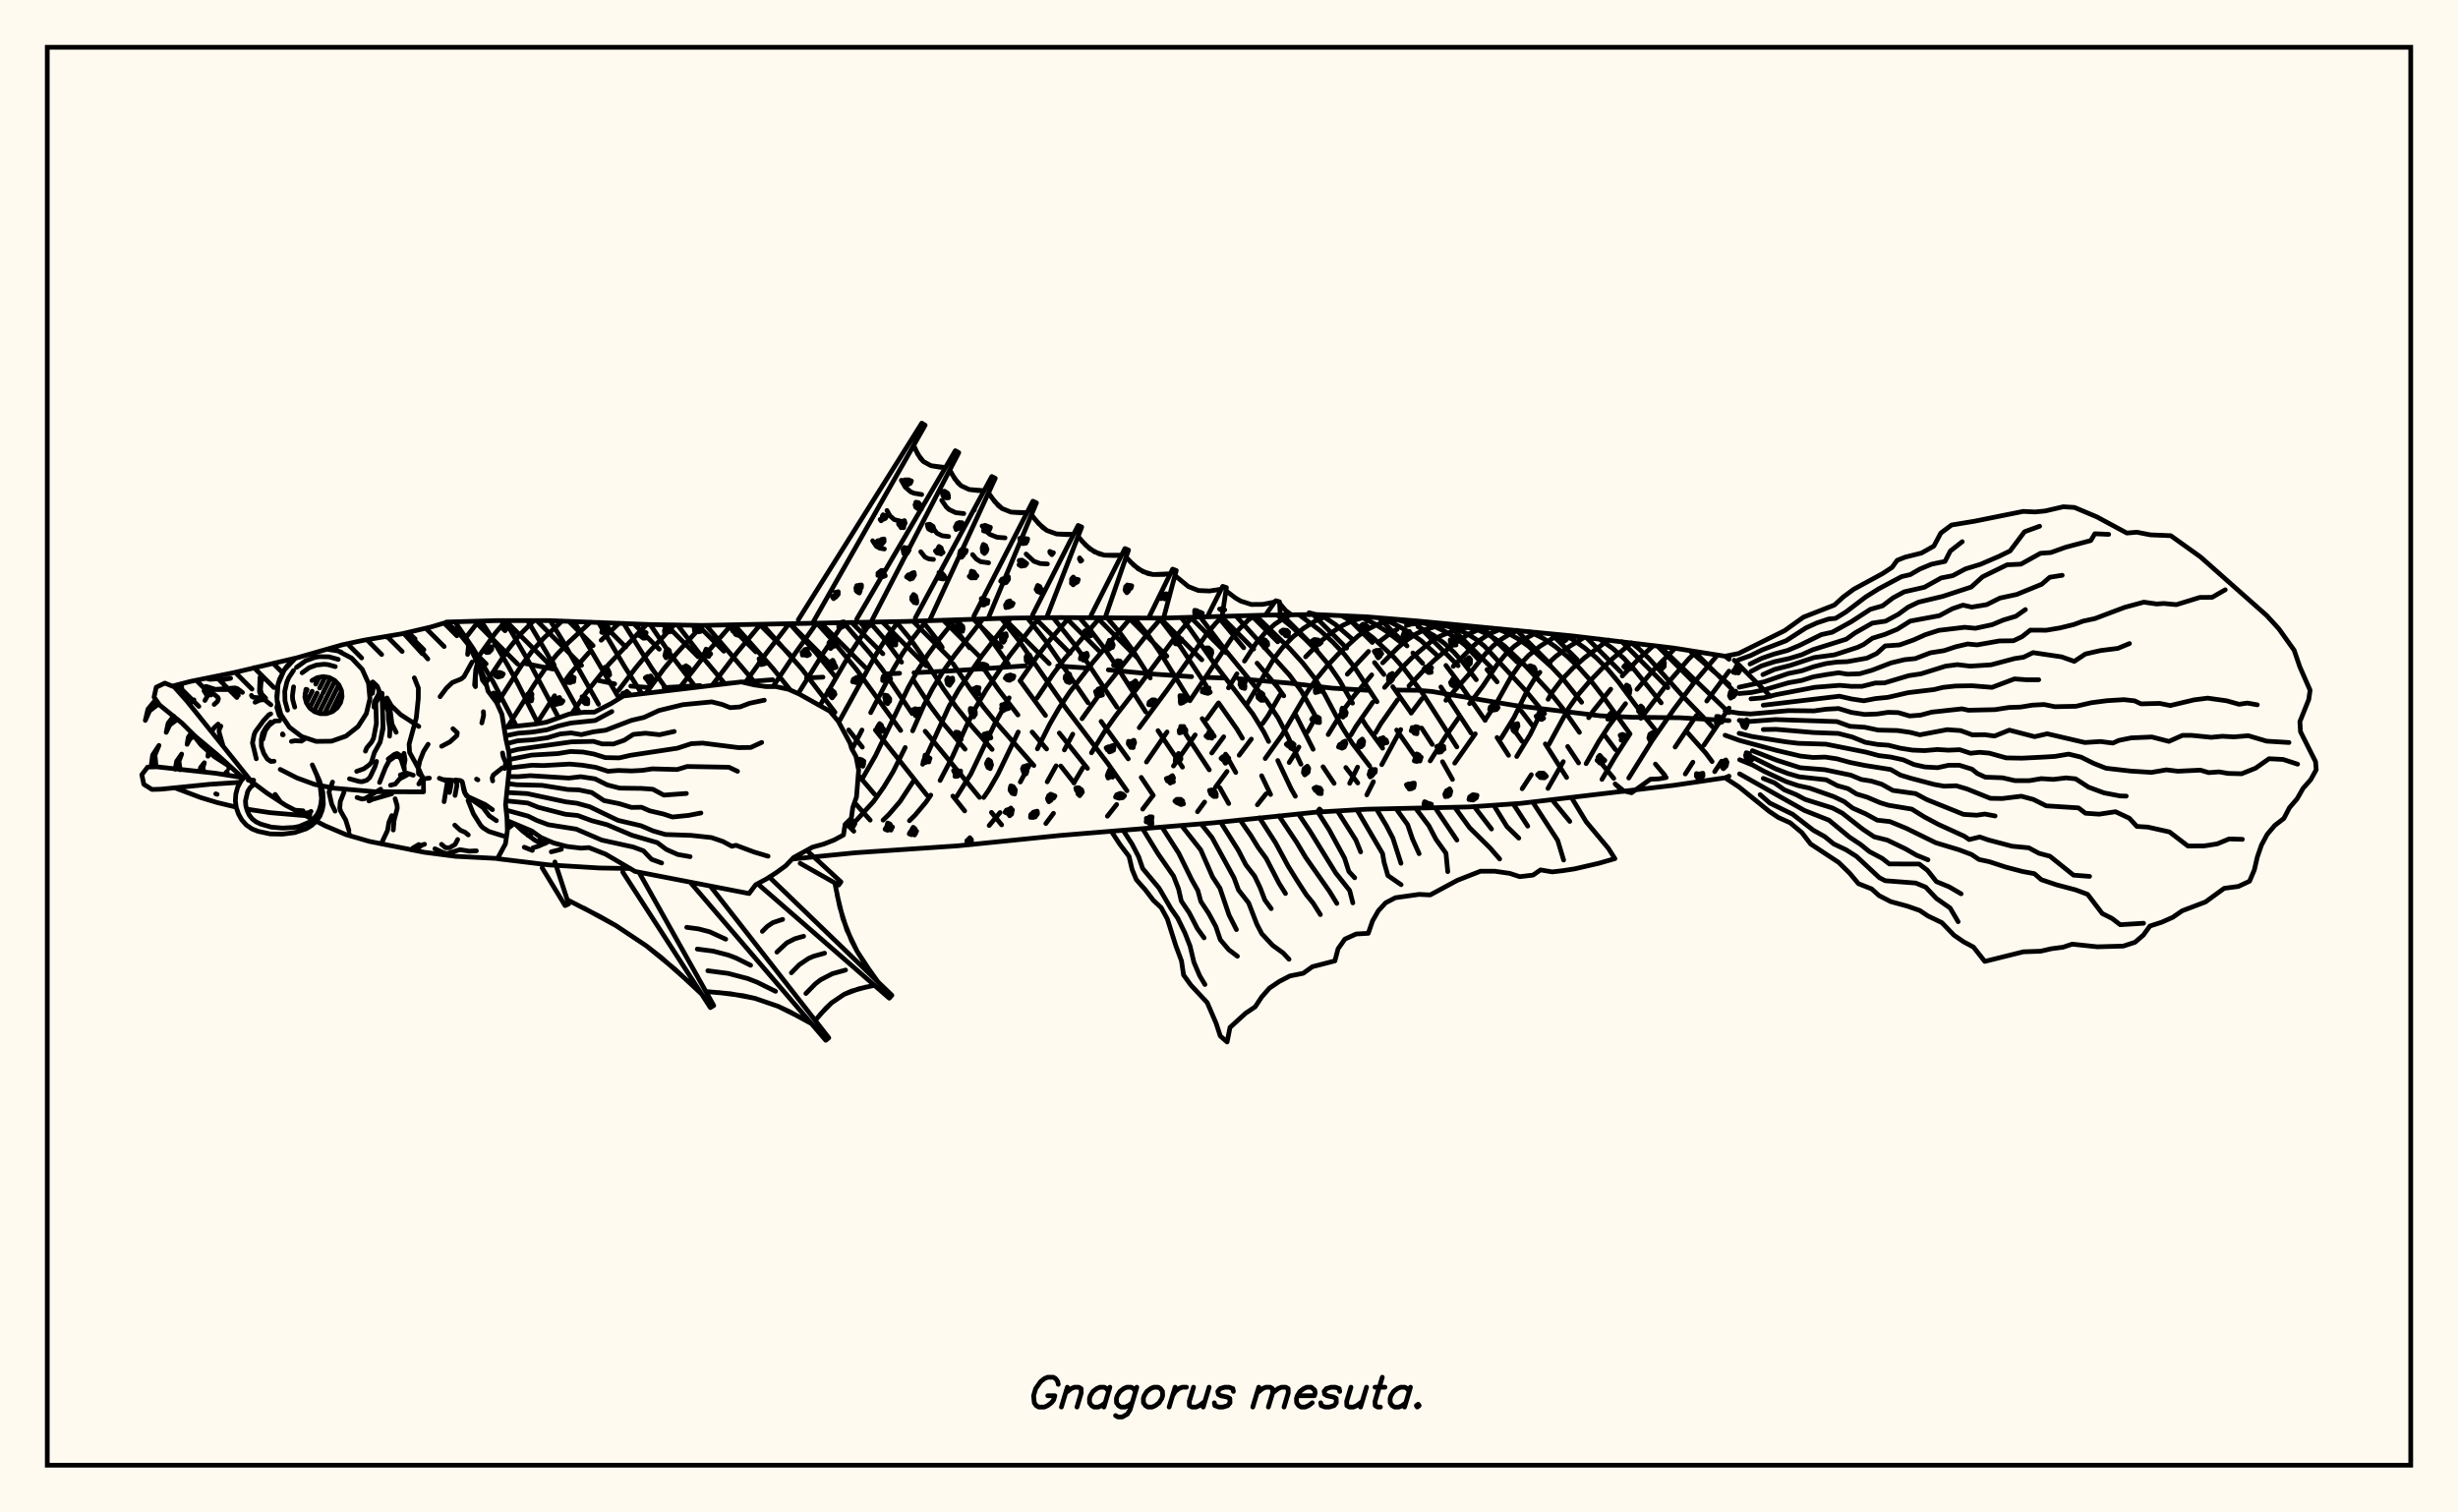 <svg xmlns="http://www.w3.org/2000/svg" width="520" height="320"><rect x="0" y="0" width="520" height="320" fill="floralwhite"/><rect x="10" y="10" width="500" height="300" stroke="black" stroke-width="1" fill="none"/><path stroke="black" stroke-width="1" fill="none" stroke-linecap="round" stroke-linejoin="round" d="
M 94.44 131.61 105.22 131.3 116.05 131.3 137.69 132.15 148.51 132.32 191.8 131.48 213.44 130.78 224.27 130.67 245.91 130.78 267.55 130.15 278.38 130.02 289.2 130.51 300.02 131.4 332.49 134.53 354.13 137.12 364.95 138.84 365.78 139.2 
M 365.78 164.22 364.95 164.56 354.13 166.15 321.66 169.98 310.84 170.73 289.2 171.21 278.38 171.84 256.73 174.09 224.27 176.76 202.62 178.96 180.98 180.42 167.57 181.76 
M 133.36 183.76 126.87 183.65 116.05 182.99 105.25 181.68 
M 365.78 152.46 355.45 151.86 345.15 151.75 338.58 151.45 320.47 149.26 302.95 146.31 299.98 146.05 295.44 146 
M 289.37 146.05 281.85 145.6 272.81 144.54 262.01 143.6 
M 258.78 143.45 255.47 143.33 
M 252.09 143.17 243.5 142.59 234.47 141.72 
M 230.83 141.39 223.75 140.91 
M 216.84 140.88 201.32 141.94 193.36 142.33 
M 190.31 142.45 187.25 142.59 
M 174.1 143.27 170.63 143.44 
M 163.47 143.82 156.98 144.31 
M 155.25 144.47 152.04 144.75 
M 148.12 145.05 140.5 145.48 
M 136.91 145.44 133.45 145.16 
M 130.04 144.69 126.7 144 
M 117.04 141.56 110.95 140.35 
M 110.91 179.25 112.62 179.93 
M 109.03 174.39 110.58 175.84 113.04 177.69 114.3 178.4 
M 96.25 131.56 100.11 137.24 104.3 144.21 109.25 153.65 
M 101.78 131.4 103.43 133.94 107.39 140.71 109.38 144.31 113.83 153.1 
M 106.82 131.3 112.43 140.99 118.15 151.81 
M 111.61 131.3 115.64 138.11 122.63 150.81 
M 116.4 131.31 119.04 135.59 126.62 149.01 
M 121.45 131.49 131 147.8 
M 126.6 131.68 132.13 141.03 135.78 146.78 
M 131.94 131.9 137.93 141.46 141.25 146.13 
M 137.54 132.14 141.65 138.19 147.2 145.42 
M 143.34 132.23 147.91 138.18 153.37 144.69 
M 178.99 174.22 180.63 175.87 
M 149.38 132.3 160.23 145.01 
M 180.78 169.8 184.09 173.52 
M 155.38 132.22 163.5 141.41 167.21 146.02 
M 181.55 163.97 185.02 168.05 
M 161.29 132.12 169.6 141.5 176.65 150.7 
M 179.54 154.44 182.43 158.08 
M 167.08 131.97 172.7 138.21 176.87 143.39 
M 185.19 154.46 196.07 168.21 
M 172.82 131.85 175.73 135.04 181.2 141.65 190.54 154.55 
M 201.58 168.43 204.08 171.57 
M 178.48 131.76 184.08 138.25 186.7 141.69 192.98 150.98 
M 195.72 154.71 207.22 168.71 
M 209.75 171.88 211.9 174.52 
M 184.01 131.65 186.99 135.06 190.73 140.1 
M 193.11 143.7 196.77 149.32 199.54 153.05 204.16 158.51 
M 189.56 131.53 192.56 135.16 194.92 138.51 199.58 145.75 202.21 149.48 205.17 153.17 209.89 158.56 
M 195.12 131.37 198.19 135.28 199.33 136.97 
M 201.64 140.44 205.3 145.86 208.01 149.52 210.97 153.14 218.72 161.96 
M 200.7 131.17 205.1 137.06 
M 207.45 140.5 211.18 145.84 215.35 151.27 
M 218.35 154.88 221.41 158.47 
M 224.41 162.07 227.23 165.66 
M 206.28 131 209.72 135.41 213.31 140.5 
M 215.81 144.04 221.18 151.37 
M 224.1 155.09 230.06 162.57 
M 211.82 130.83 215.5 135.47 225.54 149.9 234.35 161.51 238.41 167.31 
M 217.35 130.74 221.31 135.73 230.18 148.68 
M 232.94 152.63 238.69 160.56 
M 241.43 164.48 243.98 168.29 
M 222.8 130.68 227.24 136.26 229.78 139.82 236.3 149.63 
M 228.38 130.7 230.75 133.43 233.37 136.82 235.96 140.56 242.39 150.64 
M 244.98 154.59 250.16 162.31 
M 234.24 130.75 236.93 133.9 239.55 137.46 243.34 143.44 
M 250.85 155.32 255.83 162.88 
M 258.05 166.65 259.94 170.01 
M 239.96 130.77 243 134.5 245.53 138.23 251.75 148.24 
M 254.33 152.04 256.88 155.77 
M 259.27 159.56 261.43 163.43 
M 245.27 130.78 248.75 135.34 255.11 144.95 
M 257.8 148.72 261.69 154.27 262.83 156.19 
M 266.9 164.13 268.8 168.1 
M 249.92 130.7 251.66 132.94 256.7 140.11 265.04 151.06 267.38 154.88 268.39 156.88 
M 270.32 160.91 273.13 166.87 274.04 168.47 
M 253.96 130.61 259.28 137.62 267.87 148.13 270.38 151.87 272.42 155.77 275.22 161.69 
M 257.7 130.52 263.11 137.05 
M 265.94 140.31 270.3 145.41 271.59 147.22 
M 273.94 150.9 277.8 158.53 
M 279.89 162.23 282.24 165.74 
M 261.51 130.37 272.76 142.79 275.32 146.24 278.38 151.68 
M 284.71 162.39 287.24 165.66 
M 265.64 130.22 272.8 137.18 275.59 140.26 278.12 143.5 280.23 146.88 283.9 153.81 286.06 157.24 289.76 162.08 
M 270.18 130.12 273.2 132.55 276.01 135.12 278.77 137.91 281.27 140.88 283.4 143.99 286.13 148.77 
M 288.03 151.96 289.02 153.55 292.5 158.3 
M 274.82 130.06 279.3 133.43 282 135.88 284.48 138.52 286.64 141.31 291.31 148.47 
M 295.47 154.46 300.02 161.01 
M 279.41 130.07 282.52 132.14 286.27 135.39 
M 290.78 140.18 292.77 142.7 
M 294.65 145.29 298.56 150.86 
M 300.75 154.04 303 157.5 
M 305.17 161.16 307.28 164.91 
M 283.85 130.27 285.59 131.28 290.39 134.87 294.9 139.07 296.93 141.36 300.74 146.37 308.2 158.03 
M 287.77 130.45 290.93 132.06 293.27 133.55 296.71 136.17 
M 298.9 138.15 300.96 140.33 
M 304.83 145.35 311.23 155.11 
M 291.72 130.72 293.84 131.51 296.1 132.61 298.38 133.96 300.64 135.55 303.87 138.52 
M 305.89 140.79 308.72 144.56 314.2 152.41 
M 316.71 156.04 319.14 159.81 
M 295.02 130.99 297.81 131.72 
M 300 132.61 303.35 134.45 305.55 136.1 307.6 138.01 309.48 140.13 312.31 143.81 
M 319.48 153.27 322 156.84 
M 299.59 131.54 301.68 131.96 303.81 132.7 305.97 133.74 308.04 135.01 309.98 136.54 312.69 139.41 
M 314.58 141.67 316.72 144.27 
M 321.86 150.46 324.49 153.88 
M 326.92 157.39 331.43 164.5 
M 304.48 132.19 306.48 132.58 308.47 133.21 310.4 134.1 312.25 135.26 314.04 136.72 322.69 146.06 326.76 150.96 
M 331.65 157.94 333.96 161.42 
M 309.09 132.62 310.95 132.85 312.8 133.35 314.63 134.15 316.46 135.27 318.34 136.74 322.65 140.83 327.89 146.48 330.52 149.77 334.14 154.95 
M 338.97 161.74 341.4 164.68 
M 313.49 132.69 313.54 132.69 
M 315.69 132.89 317.24 133.25 319.18 134.04 321.2 135.19 323.37 136.74 328.23 141.11 330.84 143.87 334.6 148.58 
M 339.27 155.28 341.76 158.6 
M 323.64 133.64 326.69 135.19 329.13 136.88 331.67 138.98 334.23 141.45 336.71 144.23 339.04 147.25 344.84 155.29 
M 350.21 161.66 352.22 164.05 
M 331.03 134.38 332.7 135.3 335.25 137.09 337.77 139.22 340.18 141.66 342.45 144.37 346.91 150.38 350.67 155.02 
M 338.36 135.2 341.2 137.21 343.54 139.3 345.77 141.71 351.43 148.71 
M 356.67 154.63 360.88 159.35 362.2 161.13 
M 345.09 135.98 346.71 137.26 348.91 139.38 355.84 147.12 362.78 154.27 
M 351.16 136.74 365.78 150.78 
M 357.42 137.64 365.78 144.82 
M 364.99 138.86 365.78 139.48 
M 95.37 131.58 94.94 132.1 
M 101.27 131.41 98.21 135.33 
M 107.04 131.3 104.75 134 100.7 139.65 
M 112.94 131.3 109.9 134.38 107.54 137.35 102.79 144.47 
M 118.9 131.4 115.05 135 112.6 137.72 110.3 140.82 105.16 148.85 
M 124.93 131.62 120.37 135.82 117.83 138.46 115.42 141.37 113.16 144.64 107.34 153.86 
M 130.96 131.86 127.18 135.46 
M 124.53 138.14 120.78 142.37 119.62 143.93 
M 117.32 147.2 113.49 153.16 
M 136.8 132.11 128.79 140.55 123.96 146.63 120.94 151.01 
M 142.63 132.22 137.18 138.09 134.51 141.28 130.81 146.12 
M 108.33 174.6 107.33 175.35 
M 148.56 132.32 143.18 138.2 140.43 141.52 136.67 146.67 
M 112.86 176.07 111.7 176.76 
M 154.7 132.23 149.5 138.16 143.51 145.86 
M 116.24 177.97 113.95 179.02 112.74 179.39 
M 160.86 132.13 155.91 138.09 150.65 145.01 
M 118.77 179.68 116.62 180.23 
M 166.92 131.98 162.18 138.12 157.63 144.46 
M 172.76 131.85 168.26 138.18 163.53 145.27 
M 178.48 131.76 174.14 138.22 168.86 146.75 
M 184.2 131.65 179.87 138.24 173.44 149.3 
M 190.04 131.52 187.45 135.07 185.45 138.26 177.45 152.79 
M 196.01 131.33 193.02 135.17 190.86 138.38 188.88 141.75 184.2 150.77 
M 182.35 154.46 180.25 158.52 
M 202.02 131.13 198.66 135.29 196.27 138.55 194.09 141.94 192.15 145.45 185.23 159.86 182.32 164.94 
M 207.95 130.95 201.9 138.69 199.47 142.13 197.3 145.67 195.44 149.26 193.07 154.63 
M 191.5 158.16 188.92 163.31 186.96 166.54 184.82 169.56 181.19 173.55 
M 213.83 130.78 207.71 138.75 202.86 145.83 200.77 149.45 195.2 161.7 
M 193.42 164.99 190.39 169.6 188.07 172.3 186.82 173.52 
M 219.82 130.72 213.54 138.76 208.7 145.86 206.52 149.52 204.65 153.17 201.46 160.18 198.88 165.13 
M 196.91 168.23 195.88 169.73 193.61 172.44 192.4 173.64 
M 226.19 130.68 221.8 135.77 219.39 138.91 215.79 144.05 
M 213.49 147.65 210.45 153.14 205.4 163.73 202.44 168.46 
M 232.65 130.74 225.25 139.35 222.83 142.56 219.37 147.71 
M 215.41 154.88 211.11 163.82 209.17 167.18 208.1 168.73 
M 239.16 130.77 231.31 140 226.32 146.41 224.07 149.77 222.09 153.2 219.46 158.44 
M 217.72 161.97 215.85 165.45 
M 211.57 171.91 209.26 174.66 
M 245.66 130.78 242.5 134.44 232.37 147.22 228.91 152.06 
M 226.95 155.33 225.17 158.66 
M 223.42 162.03 221.54 165.42 
M 252.13 130.65 248.28 135.26 241.07 144.96 236.08 151.37 233.83 154.53 230.91 159.27 
M 229.07 162.45 227.17 165.66 
M 222.87 172.08 221.25 174.24 
M 258.61 130.48 257.21 131.84 255.48 133.9 247 145.86 241.01 153.96 
M 265.4 130.23 264.1 131.18 262.2 133.05 260.48 135.17 251.71 148.26 
M 246.9 154.87 242.54 161.22 
M 236.23 170.21 234.27 172.69 
M 273.04 130.08 272 130.55 269.72 132.04 267.58 133.95 265.68 136.16 263.27 139.87 
M 261.68 142.56 259.89 145.53 
M 257.75 148.75 255.33 152.11 
M 252.84 155.49 248.25 162.07 
M 243.94 168.28 241.74 171.19 
M 281.36 130.16 280.42 130.42 278.1 131.47 275.78 132.93 273.49 134.78 271.33 136.99 269.45 139.43 263.65 149.25 
M 258.88 155.89 256.35 159.32 
M 289.75 130.56 288.2 130.74 286.08 131.36 283.96 132.37 281.79 133.78 279.56 135.57 276.21 138.97 
M 270.79 147.06 268.22 151.5 267.1 153.09 
M 264.72 156.38 262.15 159.79 
M 259.58 163.22 257.14 166.54 
M 254.84 169.7 253.34 171.74 
M 297.57 131.28 295.5 131.19 293.45 131.46 291.4 132.12 289.36 133.15 287.32 134.55 283.11 138.38 280.81 140.84 278.56 143.55 276.54 146.43 271.2 155.53 267.66 160.49 
M 302.5 131.92 300.49 131.81 298.52 132.05 297.54 132.35 
M 295.57 133.16 294.59 133.66 291.58 135.92 
M 289.51 137.83 285.02 142.65 
M 278.41 151.67 276.62 154.84 
M 274.79 158.05 272.73 161.33 
M 267.84 167.96 266 170.28 
M 307.26 132.5 305.35 132.45 303.44 132.65 301.55 133.18 299.66 134.07 297.73 135.35 295.73 137.02 292.51 140.24 
M 290.19 142.79 286.5 147.18 284.06 150.42 280.98 155.42 
M 311.7 132.7 309.9 132.82 308.13 133.19 304.59 134.62 302.73 135.75 298.71 139.14 296.51 141.36 292.91 145.44 
M 290.42 148.58 286.83 153.73 285.8 155.5 
M 314.65 132.79 312.48 133.35 310.78 134.11 307.49 136.32 303.69 139.46 301.56 141.44 298.07 145.14 
M 295.65 148.08 292.07 153.18 291 155.04 
M 287.2 162.3 285.53 165.73 
M 317.57 133.06 315.02 134.14 313.3 135.28 311.7 136.65 307.44 140.98 
M 300.83 147.82 298.53 150.88 
M 296.33 154.36 292.32 161.78 
M 290.55 165.39 289.15 168.18 
M 321.09 133.39 319.62 134.02 317.6 135.25 315.78 136.74 314.13 138.47 310.96 142.45 305.88 148.17 
M 325.19 133.79 322.54 135.18 320.35 136.74 318.4 138.57 316.72 140.62 313.68 145.19 310.9 148.87 
M 308.82 151.52 305.71 155.98 302.56 160.99 
M 330.01 134.28 328.19 135.21 325.72 136.78 323.4 138.65 321.38 140.79 319.7 143.16 316.82 148.33 314.14 152.39 
M 312.1 155.26 307.75 161.46 
M 335.18 134.84 331.69 136.97 329.15 138.87 327.97 139.95 
M 325.77 142.24 324.76 143.45 323.11 146.09 320.29 151.8 317.57 156.19 
M 340.27 135.41 335.26 139.14 332.73 141.37 330.36 143.84 328.33 146.52 327.51 147.95 
M 325.96 150.86 323.72 155.4 320.87 160.06 
M 345.15 135.99 341.21 139.29 338.73 141.63 336.23 144.21 333.86 146.98 331.81 149.89 327.69 157.48 
M 323.96 163.91 322.02 166.88 
M 349.83 136.58 346.72 139.34 343.2 143.03 
M 340.75 145.82 337.14 150.3 336.09 151.85 
M 330.72 161.14 327.48 166.81 
M 354.38 137.16 349.79 141.77 346.31 145.84 
M 343.89 148.87 340.31 153.67 338.22 156.88 335.55 161.57 
M 358.82 137.86 357.22 139.46 352.93 144.41 347.13 151.98 
M 344.81 155.29 341.64 160.23 338.9 164.9 
M 363.35 138.59 358.47 144.31 354.08 150.11 349.49 156.73 344.57 164.61 
M 365.78 141.99 361.07 148.32 
M 358.88 151.38 354.38 158.06 
M 365.78 149.81 360.47 157.67 
M 358.14 161.26 356.53 163.76 
M 364.2 161.05 362.75 163.26 
M 168.88 131.13 195.01 89.53 195.72 89.96 171.89 131.87 
M 181.26 130.96 202.1 95.36 202.83 95.76 184.26 131.64 
M 193.65 130.7 209.81 100.82 210.55 101.19 196.64 131.31 
M 206.03 130.34 218.51 106.04 219.26 106.39 209.02 130.92 
M 218.44 130.11 228.08 111.17 228.84 111.51 221.4 130.7 
M 230.84 130.15 237.98 116.06 238.74 116.38 233.78 130.75 
M 243.23 130.26 248.07 120.41 248.84 120.71 246.16 130.78 
M 255.61 130.09 258.66 124.06 259.45 124.31 258.53 130.49 
M 268.01 129.71 269.88 127.1 270.68 127.32 270.85 130.11 
M 276.94 129.64 278.38 130.02 
M 193.3 94.23 194.18 96.14 195.35 97.65 196.96 98.53 200.02 98.92 
M 200.93 99.43 201.99 101.31 203.32 102.77 205.03 103.57 208.19 103.81 
M 209.12 104.27 210.45 106.15 211.99 107.59 213.89 108.35 217.26 108.47 
M 218.21 108.91 219.74 110.8 221.48 112.24 223.54 112.98 227.12 113.06 
M 228.07 113.49 229.69 115.35 231.51 116.75 233.63 117.46 237.26 117.47 
M 238.22 117.87 239.93 119.65 241.81 120.96 243.96 121.56 247.58 121.4 
M 248.56 121.76 251.42 124.11 253.54 124.94 255.88 125.04 258.36 124.66 
M 259.35 124.98 261.41 126.55 262.48 127.17 264.73 127.89 267.16 127.87 269.69 127.36 
M 270.7 127.65 271.97 129.16 273.2 130.08 
M 277.39 130.03 277.87 129.89 
M 193.72 95.21 194.72 96.97 195.35 97.65 196.96 98.53 198.95 98.87 
M 190.68 101.61 191.5 103.06 192.64 104.05 193.35 104.35 194.99 104.63 
M 187.64 108.01 188.29 109.15 189.19 109.94 191.04 110.39 
M 184.61 114.41 185.38 115.57 186.14 115.99 187.09 116.15 
M 201.44 100.4 202.61 102.11 203.32 102.77 205.03 103.57 207.09 103.81 
M 199.23 105.85 200.19 107.26 200.77 107.8 202.19 108.47 203.89 108.66 
M 197.01 111.29 198.23 112.83 199.34 113.36 200.68 113.51 
M 194.79 116.74 195.68 117.87 196.5 118.25 197.48 118.36 
M 209.77 105.24 211.18 106.95 211.99 107.59 213.89 108.35 216.1 108.51 
M 207.77 111.29 208.85 112.6 209.47 113.09 210.93 113.67 212.62 113.8 
M 205.76 117.34 206.51 118.25 207.43 118.84 209.14 119.08 
M 218.96 109.89 220.57 111.6 221.48 112.24 223.54 112.98 225.89 113.12 
M 217.08 117.22 218.72 118.75 220.06 119.23 221.58 119.32 
M 228.86 114.45 230.56 116.13 232.53 117.19 233.63 117.46 236.02 117.54 
M 239.06 118.79 240.84 120.39 242.85 121.36 243.96 121.56 246.34 121.54 
M 106.67 154.06 107.45 153.83 113.12 153.22 115.58 152.8 120.47 151.06 123.59 150.69 125.74 150.67 129.23 148.88 131.9 147.25 156.84 144.28 159.59 144.92 162.03 145.26 164.14 145.27 166.82 145.84 169.09 146.85 175.55 150.47 177.33 152.58 179.83 157.24 180.16 158.36 181.09 160.05 181.65 162.93 181.2 168.59 180.41 170.84 180.1 173.13 178.79 174.41 178.44 176.66 176.45 177.73 174.28 178.58 171.91 179.23 167.88 181.44 166.22 183.18 164.26 184.61 162.14 185.97 159.87 187.19 158.47 189.05 134.37 184.38 128.12 180.72 124.57 179.33 122.93 179.45 119.96 179.1 117.13 178.35 114.42 177.18 112.49 175.81 107.27 173.61 
M 106.99 155.67 109.61 155.13 112.67 154.89 115.72 154.4 118.22 153.58 120.79 152.97 125.91 152.44 129.44 150.55 
M 107.24 157.34 109.5 156.74 112.66 156.53 115.81 156.09 118.51 155.29 120.81 155.07 122.99 155.43 125.53 154.84 128.12 154.5 133.58 152.41 136.23 151.79 139.42 150.32 144.47 149.09 150.58 148.5 152.78 149.05 154.48 149.72 156.54 149.57 158.59 148.79 161.69 148.14 
M 107.63 159.05 109.49 158.56 120.93 156.96 125.54 156.86 127.4 157.4 129.79 157.41 132.05 156.62 133.99 155.38 136.56 155.13 139.53 155.45 142.63 154.76 
M 107.75 160.7 112.45 159.76 118.01 159.44 120.68 159 123.33 159.11 125.65 159.54 128.06 160.29 131.01 160.35 133.34 159.81 143.32 158.3 146.23 157.35 148.64 157.22 156.22 158.18 158.84 158.14 161.14 157.08 
M 107.78 162.48 112.55 161.9 114.96 161.97 120.49 161.66 123.14 161.89 126.03 162.35 128.62 163.18 130.83 163.01 133.59 163.11 135.92 162.99 137.98 162.67 143.27 162.81 145.38 162.17 154.2 162.33 156.03 163.19 
M 107.65 164.29 109.63 164.32 112.16 164.11 120.36 164.62 122.84 164.33 125.87 164.78 128.47 166.07 131.11 166.75 135.72 166.81 138.12 166.99 140.43 168.23 145.21 167.88 
M 107.46 165.78 109.27 166.03 114.68 166.16 120.1 167.04 122.44 167.12 125.18 167.68 127.79 169.39 131.02 170.04 133.58 170.83 135.73 170.8 137.44 171.55 140.4 172.24 142.26 172.86 145.65 172.52 148.28 172.01 
M 107.21 167.67 111.53 167.91 119.72 169.66 122.06 169.95 124.75 170.69 130.75 173.57 135.62 174.71 138.18 175.81 140.77 176.56 146.15 176.74 150.52 177.21 152.94 178.04 154.82 179.05 155.7 178.84 159.47 180.25 162.49 181.16 
M 107.03 169.43 111.63 169.9 113.83 170.79 119.61 172.28 122.22 172.54 125.17 173.63 128.43 174.49 133.69 176.72 139.06 178.28 140.97 179.72 143.38 180.79 146 181.25 
M 107.08 171.4 111.72 172.67 113.56 173.58 116.01 174.49 121.9 175.42 127.3 177.74 133.96 179.21 136.12 180.01 137.83 181.81 139.97 182.59 
M 171.03 180.25 177.91 186.59 177.42 187.26 169.28 182.66 
M 162.76 185.57 188.68 210.58 188.13 211.19 160.27 186.97 
M 150.25 187.45 175.33 219.58 174.69 220.1 145.98 186.62 
M 135.17 184.53 150.99 212.75 150.28 213.18 131.75 184.52 
M 117.4 182.37 120.3 191.26 119.55 191.6 114.69 183.61 
M 176.61 186.8 177.65 191.87 179.15 196.74 181.35 201.31 182.7 203.48 185.7 207.7 
M 184.99 208.47 181.67 209.21 178.59 210.37 175.91 212.19 174.7 213.33 172.46 215.89 
M 171.65 216.56 167 214.03 164.63 212.92 159.72 211.23 154.6 210.26 149.32 209.78 
M 148.43 210.31 142.73 205.01 136.74 200.12 130.31 195.84 126.94 193.93 120.01 190.37 
M 177.1 189.35 178.32 194.34 180.16 199.06 181.35 201.31 184.17 205.61 
M 183.31 208.81 180.09 209.71 178.59 210.37 175.91 212.19 173.56 214.58 
M 178.88 205.24 176.1 206.01 173.62 207.29 172.51 208.14 170.49 210.2 
M 174.44 201.67 172.12 202.32 171.04 202.79 169.11 204.1 167.42 205.82 
M 170.01 198.09 168.14 198.62 166.46 199.48 164.35 201.44 
M 165.57 194.52 163.5 195.21 162.31 196.01 161.28 197.06 
M 169.34 215.26 164.63 212.92 159.72 211.23 157.18 210.66 151.97 209.99 
M 164.07 209.74 160.18 207.82 158.18 207.04 154.04 205.95 149.74 205.39 
M 158.8 204.23 155.74 202.71 154.16 202.1 150.9 201.24 147.51 200.8 
M 153.53 198.71 150.14 197.15 147.76 196.53 145.28 196.2 
M 145.6 207.64 139.78 202.49 136.74 200.12 130.31 195.84 123.5 192.12 
M 332.49 168.81 335.55 173.85 340.26 179.49 341.64 181.67 338.24 182.65 333.12 183.83 330.64 184.21 328.38 184.47 325.9 184.05 324.32 185.15 321.51 185.48 319.37 184.78 316.23 184.33 313.2 184.33 308.32 186.25 302.56 189.35 300.23 189.23 295.19 189.94 293.13 191.02 291.58 192.72 290.36 194.86 289.46 197.47 286.91 197.61 284.52 198.69 283.08 200.73 282.4 203.3 277.65 204.53 275.69 205.93 272.89 206.49 270.65 207.65 268.55 209.07 266.91 210.94 265.55 213.01 263.5 214.39 260.21 217.39 259.6 220.46 258.16 219.2 257.27 216.49 255.39 212.13 251.93 208.42 250.39 206.28 249.95 203.3 248.76 200.12 246.96 194.44 245.67 192.06 243.99 190.48 242.3 188.27 240.4 186.12 239.5 183.95 238.85 181.19 236.95 178.69 235.09 175.86 
M 328.37 169.25 332.1 173.79 
M 324.26 169.7 329.54 177.82 330.79 181.96 
M 320.14 170.09 323.2 174.79 
M 316.01 170.37 318.8 174.88 321.31 177.33 
M 311.88 170.66 315.53 175.4 
M 307.75 170.8 310.91 175.14 315.2 179.37 317.26 181.74 
M 303.61 170.9 308.21 177.74 
M 299.48 171 302.27 174.69 303.79 177.59 305.9 180.52 306.28 184.42 
M 295.34 171.08 297.79 174.48 298.82 177.51 300.22 180.62 
M 291.2 171.17 293.29 174.67 294.67 177.33 296.38 182.65 
M 287.07 171.33 292.49 180.6 292.8 182.41 293.61 185.24 296.41 187.18 
M 282.94 171.57 286.85 177.75 287.85 180.24 
M 278.81 171.82 281.18 175.56 284.45 181.56 285.35 184.38 286.59 185.72 
M 274.69 172.2 277.12 175.84 282.58 184.7 285.52 188.4 286.2 191.03 
M 270.57 172.61 274.35 178.28 276.23 181.42 281.26 188.59 282.82 191.14 
M 266.45 173.02 269.87 178.35 272.54 183.3 274.64 186.67 276.34 189.29 277.81 191.1 279.33 193.51 
M 262.34 173.48 264.62 176.76 266.17 179.3 267.86 181.6 270.6 186.9 271.95 189.05 
M 258.22 173.93 261.98 179.9 263.57 182.98 265.42 185.37 266.59 187.82 267.58 190.41 268.93 192.25 
M 254.11 174.33 256.42 177.23 261.06 185.72 262.01 188.3 264.15 191.03 265.9 195.56 266.94 197.56 269.24 200.02 271.45 201.62 272.7 202.96 
M 249.98 174.69 254.03 179.83 256.51 185.52 258.09 187.94 260.01 193.6 261.57 196.68 
M 245.86 175.05 249.37 180.52 252.14 186.17 253.41 188.42 254.04 190.73 255.69 193.22 257.22 196.04 258.15 198.81 259.94 200.93 261.78 202.32 
M 241.74 175.36 244.96 180.6 248.27 185.36 249.33 188.09 249.91 190.64 251.58 193.11 253.31 196.46 254.73 198.43 
M 237.61 175.67 239.49 178.58 240.89 181.29 241.73 183.74 245.21 187.91 247.72 192.22 249.15 194.27 250.67 197.38 251.77 200.19 252.58 203.6 253.79 206.43 254.91 208.3 
M 364.95 138.84 367.81 138.26 377.55 133.43 381.52 130.58 388.08 128.01 389.98 126.28 392.16 124.67 398.28 121.35 400.28 120.04 401.35 118.55 403.04 117.88 406.5 117.01 409.12 115.54 410.59 112.78 412.86 111.08 417.75 110.27 428.02 108.2 430.51 108.32 432.66 108.11 436.5 107.22 438.85 107.36 443.58 109.35 449.94 112.78 452.05 112.6 454.91 113.16 459.24 113.34 465.52 117.83 479.53 130.23 482.07 133 485.34 137.58 486.53 141.07 488.71 146.04 488.42 148.02 486.55 152.68 486.68 154.81 489.87 161.16 490 162.86 488.85 164.95 487.22 166.8 485.96 169.01 484.35 170.88 483.16 173.16 481.21 174.67 479.63 176.54 478.42 178.8 477.55 181.32 476.91 184.06 475.9 186.44 473.54 187.55 470.53 187.95 466.58 190.83 461.66 192.7 459.66 194.08 457.32 195.12 454.82 195.93 453.44 197.84 451.67 199.36 449.19 200.17 443.69 200.32 438.38 199.76 436.43 200.41 433.97 200.73 431.71 201.25 428.05 201.38 419.89 203.41 417.5 200.38 415.37 199.24 413.37 197.86 410.81 195.21 407.87 193.8 406.12 192.63 403.48 191.71 399.99 190.76 397.51 189.48 395.95 188.07 393.17 186.97 391.26 184.7 388.98 182.47 383.04 178.56 381.19 176.16 378.73 174.09 376.22 172.96 374.27 171.65 367.91 166.51 364.95 164.56 
M 367.75 139.63 370.28 138.73 372.82 137.49 377.86 135.56 382.03 132.86 384.37 131.79 386.84 130.97 388.32 130.83 390.53 129.47 394.71 126.29 397.47 124.57 402.29 122 404.11 121.58 406.15 120.4 408.63 119.37 411.47 118.78 412.6 116.58 415.12 114.61 
M 370.23 140.49 372.73 139.27 375.31 138.38 378.15 137.62 380.63 136.58 385.32 134.27 387.62 133.76 391.61 131.56 395.68 128.92 398.26 128.18 400.47 126.5 402.84 125.22 407.11 124.25 410.66 122.28 413.11 121.8 415.79 120.37 418.96 119.4 422.89 117.71 425.24 116.57 428.3 112.5 431.49 111.34 
M 370.47 142.04 372.62 140.9 375.47 139.98 378.49 139.33 381.16 138.53 383.49 137.47 390.59 135.24 392.46 133.9 396.09 131.84 398.91 131.42 401.6 129.97 403.67 128.46 405.88 127.4 410.99 126.18 417.03 124.2 419.41 122.04 424.61 119.5 427.54 119.36 431.68 117.06 433.85 116.91 437.03 115.77 442.31 114.37 443.17 112.93 446.1 113.06 
M 372.94 142.73 375.41 141.63 378.63 140.82 383.78 139.12 388.09 138.55 392.99 136.96 394.27 136.35 396.1 135.04 398.76 134.22 401.39 133.13 404.12 131.41 410.28 130.26 413.06 128.78 415.28 128.03 417.14 128.45 420.29 127.93 423.09 126.54 426.65 125.77 431.94 123.61 433.64 122.13 436.27 121.72 
M 367.94 145.39 373.21 144.26 378.32 142.5 381.18 141.92 383.66 141.07 386.32 140.39 388.58 140.08 390.82 139.99 394.94 139.25 397.01 138.28 398.8 136.66 401.87 136.45 404.8 135.41 407.3 134.29 410.17 133.37 415.62 132.72 417.91 132.93 421.45 132.17 423.77 131.2 426.47 130.38 428.48 128.97 
M 367.91 146.74 370.55 146.51 373.29 145.93 378.39 144.45 381.1 143.98 383.63 143.2 386.42 142.72 388.96 142.34 390.85 142.64 393.42 142.55 396.02 141.81 400.05 140.26 402.91 139.57 405.19 139.34 408.37 138.12 411.27 137.66 413.75 136.84 416.27 136.25 418.26 136.44 422.97 135.61 425.95 135.57 427.78 134.7 429.52 133.32 432.9 133.34 435.77 132.86 438.72 132.14 440.71 131.41 443.17 130.88 449.51 128.49 453.54 127.4 456.24 127.79 457.76 127.68 460.42 127.93 465.39 126.4 467.98 126.38 470.76 124.78 
M 370.43 147.86 373.14 147.63 375.78 146.97 383.91 145.42 389.21 145 391.71 145.22 393.92 145.21 396.72 144.51 398.66 144.49 403.81 142.95 406.38 142.57 411.6 140.94 414.1 140.62 416.79 140.94 421.21 140.66 426.22 139.33 428.09 139.05 430.1 138.08 436.15 138.98 438.82 139.93 441.17 138.37 444.38 137.64 448.04 137.18 450.5 136.16 
M 373.02 149.21 389.14 147.3 391.73 147.89 394.31 148.27 396.76 147.8 399.4 147.54 403.69 146.55 409.14 145.9 411.06 145.43 413.69 145.15 417.14 145.09 421.42 145.43 426.17 143.64 428.82 143.83 431.3 143.82 
M 364.95 150.42 367.92 150.9 370.34 151.06 378.39 150.35 383.76 150.41 386.34 150.05 388.96 149.91 391.67 150.73 394.5 151.16 397.16 151.06 399.44 150.71 401.57 150.77 404.01 151.48 406.31 151.3 408.66 150.67 415.07 149.97 416.45 150.27 422.04 150.14 425.05 149.68 427.44 149.6 429.95 149.19 432.45 149.06 434.72 149.52 439.17 149.43 442.42 148.68 445.71 148.25 449.32 148.03 451.58 148.28 452.94 148.92 456.88 148.82 459.13 149.27 464.2 148.07 467.04 147.71 471.06 148.27 473.69 149.01 475.42 148.75 477.54 149.12 
M 367.95 152.42 370.39 152.63 375.61 152.24 388.6 152.67 391.36 153.67 394.5 153.87 397.35 154.47 401.38 154.56 404.15 154.96 406.15 155.47 411.93 154.38 414.78 154.58 417.25 155.48 419.88 155.45 421.95 155.73 425.08 154.48 430.43 155.86 433.1 155.25 441.05 157.1 444.36 156.89 446.99 157.22 448.26 156.65 450.85 156.12 455.24 155.93 458.84 156.86 461.73 155.58 463.67 155.59 467.78 156 470.12 155.78 472.6 155.91 475.64 155.66 479.52 156.81 484.24 157.1 
M 373.03 154.35 375.75 154.31 383.69 154.99 388.9 155.18 391.83 155.93 394.63 157.06 397.2 157.51 399.5 157.67 402.01 158.3 404.59 158.71 407.17 158.81 409.83 158.58 412.19 158.72 414.58 158.62 416.87 159.37 418.77 159.17 420.81 159.34 424.42 160.35 427.73 160.41 432.35 160.18 434.71 160.04 437.64 159.55 440.28 160.2 442.94 161.52 445.53 162.54 450.77 163.14 455.15 163.42 458.31 162.88 460.72 163.17 465.5 162.94 467.26 163.47 469.46 163.31 471.38 163.64 474.22 163.71 477.17 162.53 480.02 160.53 483 160.68 486.07 161.68 
M 367.92 155.15 370.61 155.82 377.89 156.97 380.46 157.27 386.3 157.45 394.73 159.13 397.49 159.87 399.97 160.17 402.67 160.77 404.92 161.76 407.22 162.27 409.9 162.42 412.23 161.91 414.52 161.91 417.19 162.74 418.29 163.64 420 164.43 423.62 164.56 426.26 165.16 429.3 165.17 431.84 164.74 434.36 164.9 437.09 164.58 439.1 164.78 441.83 166.54 445.1 167.75 448.55 168.41 449.81 168.44 
M 364.95 155.56 368.06 156.67 375.96 158.8 380.92 159.97 383.57 160.26 386.12 160.18 388.57 160.54 391.37 161.31 394.54 161.95 399.98 162.81 402.02 163.98 404.2 164.65 409.2 165.97 411.28 166.34 413.84 166.25 416.11 166.92 421.08 168.91 423.57 168.95 427.62 168.46 430.18 169.15 432.9 170.5 439.71 170.93 441.19 172.06 444.09 172.26 447.54 171.74 450.48 173.12 452.06 174.85 454.36 174.99 458.97 176.02 462.87 179 466.35 178.97 469.07 178.54 471.57 177.5 474.38 177.58 
M 370.73 158.83 375.81 160.82 380.83 162.43 386.02 162.85 391.53 164 393.77 164.92 395.86 165.25 398.1 165.93 400.43 167.23 405.26 167.91 407.64 169.18 415.39 172.3 418.18 172.48 419.9 172.23 422.07 172.64 
M 370.8 160.26 375.66 162.67 378.22 163.65 380.65 164.36 386.35 164.99 388.71 166.23 390.95 166.86 392.77 167.99 394.98 168.66 397.76 169.84 399.55 170.38 404.45 171.19 407.14 172.86 410.09 174.43 415.55 176.92 416.59 177.63 418.83 177.08 420.63 177.71 425.67 179.04 429.19 179.38 431.36 180.54 433.67 181.16 438.66 185.16 442.06 185.42 
M 368.03 160.74 370.79 161.87 373.27 163.23 377.84 165.36 380.4 166.22 382.83 166.75 387.9 168.53 390.14 169.6 391.93 170.97 394.65 172.17 397.14 173.53 399.8 173.82 403.25 175.24 409.52 178.31 414.45 179.8 417.1 180.8 418.67 181.85 420.83 182.31 424.3 183.45 427.84 184.38 430.39 184.85 431.85 186.12 435.09 187.21 439.12 188.28 441.65 189.22 444.74 193.28 446.82 194.33 448.54 195.65 453.48 195.34 
M 373.03 164.69 375.41 165.64 377.48 167.1 379.99 168.13 381.89 169.14 387.69 170.96 389.75 172.04 394.05 175.42 396.49 177.05 399.27 177.75 403.14 179.61 405.46 180.95 407.87 181.92 
M 368.02 163.73 381.75 171.48 386.93 173.53 391.29 177.13 393.59 178.65 395.5 180.19 398.15 181.59 399.7 182.79 406.02 182.81 407.77 184.15 409.65 186.53 412.34 187.63 414.88 189.11 
M 372.36 168.12 374.41 169.91 379.23 172.27 383.61 175.65 386.02 177 387.93 178.55 390.57 179.81 392.76 181.2 397.58 185.69 398.82 186.34 405.28 186.83 407.39 187.7 409.64 190.08 412.55 192.11 414.25 195.01 
M 352.49 164.51 350.93 164.79 349.16 164.86 345.16 167.73 343.52 167.35 341.69 165.86 343.31 167.47 
M 36.47 145.17 40.26 144.18 49.7 142.27 62.84 139.17 72.36 136.44 76.99 135.45 85.11 134.08 91.21 132.65 94.44 131.68 96.98 133.81 98.89 136.16 100.23 138.63 102.57 143.64 103.26 146.25 105.05 148.62 106.18 151.13 107.04 156.46 107.64 159.09 107.82 161.81 106.95 170.27 107.25 172.97 107.34 175.71 106.93 178.55 105.25 181.63 96.39 181.18 89.74 180.32 78.15 178.02 73.15 176.57 68.75 174.7 60.41 170.37 56.46 167.79 52.68 164.96 
M 49.04 162.47 45.39 160.12 42.53 157.62 40.45 154.94 
M 87.65 143.42 88.51 145.58 88.49 147.79 88.07 151.86 86.55 157.44 86.65 159.18 88.64 162.81 89.57 164.95 89.6 167.54 79.32 167.51 70.67 166.76 66.56 165.96 62.82 164.59 59.28 162.79 
M 51.28 164.5 46.1 159.79 41.28 155.76 38.47 152.97 33.76 149.16 32.59 147.5 33.05 145.41 34.88 144.53 36.88 145.34 39.53 148.32 52.8 164.86 
M 50.83 165.52 44.35 165.94 34.1 166.97 32.15 167.03 30.43 165.95 30 163.91 31.23 162.3 33.16 162.24 45.67 163.61 51.6 164.56 
M 52.49 164.71 52.49 164.71 
M 59.42 151.16 58.59 148.02 58.82 144.77 60.1 141.79 62.51 139.24 
M 69.17 137.36 71.53 137.73 74.4 139.25 76.63 141.62 77.96 144.58 78.26 147.82 77.5 150.98 75.75 153.72 73.2 155.74 70.14 156.82 66.89 156.86 63.81 155.83 61.22 153.86 59.42 151.16 
M 59.3 150.88 58.65 148.53 58.55 147.31 58.8 144.88 59.15 143.7 60.27 141.53 61.02 140.57 62.45 139.26 
M 69.4 137.3 71.04 137.58 72.2 137.98 
M 60.83 150.25 60.29 148.29 60.24 146.25 60.7 144.27 61.11 143.34 62.09 141.87 
M 62.71 141.21 64.66 139.8 66.57 139.1 67.57 138.93 69.6 138.97 71.56 139.51 
M 62.35 149.61 61.92 148.05 61.86 147.24 62.11 145.32 
M 63.91 142.35 65.41 141.27 66.94 140.71 68.55 140.54 69.36 140.61 70.93 141.04 
M 64.82 148.72 64.49 147.47 64.72 145.84 
M 66.01 143.98 67.1 143.38 68.38 143.15 69.66 143.35 70.81 143.96 71.7 144.91 72.24 146.1 72.36 147.39 72.05 148.65 71.35 149.75 70.33 150.56 69.11 150.99 67.81 151 66.57 150.59 65.54 149.81 64.82 148.72 
M 64.97 145.9 64.54 146.78 
M 67.51 143.31 66.79 144.74 
M 66.04 146.26 64.81 148.71 
M 68.8 143.22 67.62 145.58 
M 67.09 146.63 65.52 149.78 
M 69.91 143.48 68.33 146.64 
M 68.05 147.19 66.41 150.47 
M 70.88 144.03 69.04 147.69 
M 69.02 147.75 67.45 150.88 
M 71.69 144.89 68.63 151 
M 72.25 146.24 70.04 150.66 
M 37.5 144.89 42.07 149.46 
M 41.5 143.92 44.62 147.04 
M 45.68 143.13 50.11 147.57 
M 49.77 142.26 53.31 145.8 
M 53.74 141.26 57.94 145.46 
M 57.79 140.35 59.84 142.4 
M 61.81 139.41 62.04 139.63 
M 69.58 137.24 69.8 137.46 
M 73.5 136.19 76.51 139.21 
M 77.62 135.35 80.74 138.48 
M 81.9 134.66 85.08 137.84 
M 86.06 133.86 89.67 137.47 
M 90.09 132.92 93.96 136.79 
M 93.98 131.85 96.65 134.52 
M 48.67 162.23 48.65 162.1 
M 88.6 153.7 84.77 151.21 82.76 149.27 81.86 147.67 
M 47.2 157.84 46.38 155.01 46.34 154.47 46.72 153.63 
M 80.5 156.65 81.03 153.75 80.82 146.66 
M 45.31 149.04 46.02 148.4 46.21 147.86 46.09 147.55 45.4 146.97 43.86 146.34 
M 78.8 146.68 78.93 145.67 78.59 145.01 77.81 144.23 
M 87.82 135.17 86.3 133.81 
M 48.79 143.51 47.27 143.8 45.64 143.63 44.43 143.73 43.77 143.56 
M 100.81 164.84 101.1 165 
M 65.57 172.31 65.3 172 65.8 171.67 
M 84.69 163.96 85.97 163.55 87.42 164.01 
M 83.23 160.2 83.95 159.94 84.58 160.25 84.87 160.7 85.42 162.45 
M 38.25 144.68 37.86 145.54 37.47 145.96 
M 38.45 145.34 37.76 146.27 
M 100.4 144.95 100.64 141.72 101 140.31 
M 96.27 168.29 96.67 166.12 96.6 165.49 96.15 165.14 94.74 165 
M 61.17 140.15 61.3 140.45 
M 43.35 148.2 43.88 147.28 43.16 146.15 
M 82.13 160.59 83.45 159.6 84 159.42 84.74 159.89 85.1 160.66 
M 83.2 175.61 83.36 173.61 84.04 171.03 84 170.38 83.59 169 
M 80.3 165.55 81.57 162.35 82.33 160.95 83.61 160.03 84.32 160.1 
M 82.61 166.13 83.62 165.89 84.56 164.78 86.11 163.97 
M 90.57 157.47 89.62 158.95 88.82 160.98 88.52 162.36 88.53 163.7 89.33 164.23 
M 38.47 145.7 37.88 146.4 
M 73.93 164.77 75.99 165.34 76.6 165.39 77.61 165.07 78.23 164.5 78.47 164.04 79.31 162.25 79.66 161.09 
M 102.95 145.05 102.05 143.88 101.59 141.58 
M 85.47 159.39 85.69 160.78 85.47 161.99 85.54 162.85 
M 57.98 161.05 57.29 161.1 56.54 160.58 55.81 159.41 55.3 157.91 55.28 156.44 55.56 155.11 56.29 153.89 57.25 152.78 
M 99.07 176.65 98.37 176.08 97.38 175.66 96.21 174.58 
M 95.1 167.67 95.45 165.91 95.35 165.25 95.09 165.07 93.89 164.96 
M 95.82 154.18 96.74 155.03 96.65 155.64 95.17 156.98 93.43 157.89 
M 73.66 176.7 73.66 176.72 
M 50.42 147.12 50.05 146.37 49.21 145.88 45.23 145.9 43.49 145.25 
M 53.19 147.13 53.34 147.4 53.65 147.54 55.65 147.71 56.17 147.92 
M 81.62 134.71 82.32 134.97 82.73 135.52 
M 101.93 152.96 102.31 151.35 102.26 150.58 
M 88.6 165.87 89.16 164.95 89.5 164.78 90.84 164.63 
M 89.35 138.32 85.42 134.01 
M 105.02 173.64 103.5 172.61 102.16 170.84 98.67 168.37 98.25 167.62 97.93 165.96 
M 55 143.31 54.9 146.34 55.06 146.8 55.84 147.43 
M 54.22 160.54 53.41 157.19 53.77 155.42 54.04 154.79 55.76 152.45 56.86 151.25 57.27 151.04 
M 77.31 158.93 77.59 158.22 78.62 157 79.03 156.18 79.63 153.05 79.5 148.77 80.18 147.41 
M 58.21 168.08 59.36 169.68 
M 62.42 171.42 64.11 171.54 
M 58.78 148.76 58.56 149.68 59.08 151.38 
M 64.75 156.15 63.79 156.8 62.41 156.72 61.65 156.87 
M 104.23 165.22 104.11 164.62 104.36 163.97 106.26 162.47 
M 96.82 177.62 96.26 178.69 95.07 179.37 94.25 179.35 93.4 178.64 
M 59.92 155.47 59.76 155.46 59.78 155.27 
M 79.11 149.61 79.19 148.49 80.12 146.84 80.2 146.14 79.81 145.18 78.86 144.28 
M 89.81 178.62 89.31 178.78 87.69 179.93 
M 41.03 148.06 40.06 148.98 
M 106.78 162.59 106.99 161.34 106.47 160.13 106.31 159.31 
M 80.65 178.54 81.98 175.71 82.28 173.97 82.88 172.56 
M 70.29 137.54 70.48 136.98 
M 40.99 155.64 41.08 155.56 
M 98.92 138.46 99.12 136.59 
M 78.05 169.47 78.82 169.12 82.9 167.94 
M 104.18 171.31 102.65 170.23 98.88 168.5 98.38 167.86 98.09 167.08 97.83 165.53 
M 51.29 146.5 50.22 145.7 49.69 145.55 45.57 145.86 43.67 145.25 
M 73.86 176.34 73.87 176.78 
M 55.61 156.41 56.13 154.59 56.95 153.44 58.11 152.55 59.14 152.49 
M 75.45 163.2 76.96 162.66 78.12 161.82 78.59 161.27 79.2 159.24 80.41 157.04 81.05 154.13 81 153.21 
M 93.95 169.61 94.64 165.46 94.46 165.23 92.94 164.66 
M 88.6 178.68 87.34 179.43 87.04 179.81 
M 75.53 168.73 76.59 169.07 77.27 168.94 80.54 166.97 
M 72.76 167.64 71.99 169.59 71.88 170.95 72.04 171.58 73.13 173.48 73.82 175.69 
M 58.83 148.96 58.69 149.39 58.74 150.11 59.06 151.33 59.47 151.73 
M 46.44 160.79 46.03 159.73 
M 44.75 154.81 45.32 153.96 46.15 153.2 
M 55.53 143.14 55.2 144.6 55.1 145.94 55.33 146.82 56.19 147.7 
M 53.96 148.59 54.96 148.13 55.93 148.02 57.31 149.12 
M 100.58 145.28 100.57 143.21 101.03 140.38 
M 100.78 180.02 99.27 180.09 97.31 179.77 94.65 180.59 93.89 180.45 92.01 179.58 
M 83.81 154.94 82.92 153.19 82.55 150.32 81.54 148.09 
M 63.17 171.81 64.85 172.06 65.13 171.93 
M 93.1 147.4 94.44 145.6 95.7 144.41 97.56 143.66 98.16 143.17 99.87 140.08 
M 78.36 147 78.64 145.78 78.37 145.09 77.97 144.61 
M 90.51 139.42 88.02 136.45 85.54 133.98 
M 106.5 176.88 103.43 175.92 102.16 175.12 101.68 174.61 100.16 172.2 99.02 169.36 
M 70.35 165.47 69.6 167.59 70.18 170.16 70.89 171.62 
M 98.89 168.43 98.39 167.8 97.76 165.36 97.39 165.14 96.33 165.03 
M 82.42 155.75 82.49 154.34 82.16 152.08 82.13 150.57 81.26 147.86 
M 53.71 165.93 52.91 166.66 52.4 167.47 51.93 169.43 52 170.46 52.28 171.48 52.72 172.44 53.35 173.25 54.17 173.89 55.16 174.36 57.4 175 59.75 175.2 62.15 175.07 63.3 174.85 65.44 173.94 66.35 173.21 67.09 172.32 67.59 171.26 67.89 170.1 68.01 168.9 67.75 166.48 67.06 164.11 66.07 161.83 67.61 165.23 68.29 167.64 68.4 170.18 68.16 171.44 67.68 172.66 66.91 173.74 65.94 174.64 64.81 175.33 62.33 176.16 59.79 176.48 57.18 176.44 54.61 175.89 53.32 175.38 52.13 174.57 51.15 173.48 50.46 172.23 49.99 170.88 49.79 169.44 49.89 167.99 50.28 166.56 51 165.21 51.95 164.18 
M 52.71 164.93 53.41 165.65 
M 48.4 161.87 48.41 162.53 48.81 162.25 
M 44.42 158.41 44.12 158.94 43.99 160 44.46 159.3 45.1 158.96 
M 40.52 155.01 39.84 155.98 39.58 157.48 40.19 156.33 41.2 155.67 
M 36.74 151.5 35.57 153.01 35.16 154.95 35.92 153.37 37.55 152.18 
M 32.96 148.02 31.3 150.04 30.74 152.42 31.65 150.4 33.59 148.91 
M 52.51 165.05 53.66 165.07 
M 47.43 163.89 48.03 163.22 48.12 163.99 
M 42.23 163.24 42.43 162.4 43.23 161.38 42.93 162.41 43.13 163.32 
M 37.07 162.76 37.36 161.07 38.43 159.54 37.86 161.08 38.11 162.87 
M 31.95 162.28 32.29 159.75 33.63 157.71 32.78 159.76 33.03 162.25 
M 37.07 166.71 42.47 168.75 46.01 169.82 49.97 170.77 
M 52.2 171.19 57.13 171.94 64.65 172.58 
M 64.65 172.58 64.65 172.58 
M 45.93 168.06 45.65 167.96 
M 38.29 166.61 37.9 167.05 
M 99.29 136.91 102.84 140.46 
M 100.44 131.44 109.5 140.49 
M 106.93 131.3 115.88 140.25 
M 113.55 131.3 123.03 140.78 
M 120.32 131.45 125.47 136.6 
M 127.19 131.7 132.38 136.89 
M 134.1 131.99 139.46 137.35 
M 140.93 132.2 147.69 138.96 
M 147.65 132.3 153.13 137.78 
M 154.21 132.24 159.89 137.92 
M 160.73 132.14 167.7 139.11 
M 167.18 131.97 175.86 140.65 
M 173.67 131.84 183.08 141.24 
M 180.18 131.73 186.77 138.31 
M 186.66 131.59 195.95 140.88 
M 193.13 131.43 201.21 139.52 
M 199.53 131.21 207.33 139.01 
M 205.94 131.01 211.79 136.86 
M 212.37 130.81 221.97 140.41 
M 218.9 130.72 226.38 138.21 
M 225.47 130.68 232.4 137.61 
M 232.15 130.73 240.47 139.06 
M 238.8 130.77 246.86 138.82 
M 245.44 130.78 254.25 139.6 
M 251.93 130.66 259.38 138.1 
M 258.39 130.49 265.22 137.32 
M 264.77 130.25 270.31 135.79 
M 271.24 130.1 278.59 137.45 
M 277.79 130.03 284.89 137.13 
M 284.69 130.31 290.31 135.93 
M 291.72 130.72 297.66 136.66 
M 298.94 131.32 308.47 140.85 
M 306.24 132 315.44 141.19 
M 313.55 132.69 320.93 140.06 
M 320.85 133.36 327.92 140.44 
M 328.2 134.1 333.61 139.5 
M 335.61 134.89 342.86 142.14 
M 343.08 135.73 352.84 145.5 
M 350.64 136.68 358.2 144.24 
M 358.38 137.79 366.4 145.82 
M 366.89 139.69 374.55 147.34 
M 207.26 141.4 207.52 140.91 208.29 140.62 208.81 140.8 208.55 141.29 207.78 141.58 207.26 141.4 
M 208.42 140.6 208.23 141.12 207.51 141.51 206.97 141.4 207.16 140.89 207.89 140.49 208.42 140.6 
M 212.8 134.08 212.9 134.62 212.48 135.33 211.96 135.51 211.86 134.97 212.28 134.26 212.8 134.08 
M 212.06 134.25 212.47 134.61 212.57 135.44 212.27 135.89 211.86 135.53 211.76 134.71 212.06 134.25 
M 213.05 143.82 213.24 143.31 213.97 142.91 214.5 143.03 214.31 143.54 213.58 143.94 213.05 143.82 
M 214.26 143.02 213.96 143.48 213.17 143.72 212.67 143.49 212.97 143.03 213.76 142.8 214.26 143.02 
M 207.14 145.53 206.96 146.05 206.25 146.46 205.71 146.36 205.89 145.84 206.61 145.43 207.14 145.53 
M 205.82 145.76 206.37 145.75 207 146.29 207.08 146.83 206.54 146.84 205.91 146.3 205.82 145.76 
M 200.87 145.01 200.43 144.68 200.25 143.87 200.51 143.39 200.95 143.72 201.13 144.53 200.87 145.01 
M 200.56 144.82 200.51 144.27 200.99 143.6 201.52 143.47 201.57 144.01 201.09 144.69 200.56 144.82 
M 217.34 138.36 217.83 138.59 218.16 139.35 218 139.87 217.51 139.64 217.18 138.88 217.34 138.36 
M 217.39 138.55 217.77 138.95 217.81 139.77 217.48 140.2 217.1 139.81 217.06 138.98 217.39 138.55 
M 213.38 149.9 212.85 150.03 212.11 149.65 211.91 149.14 212.44 149.01 213.18 149.39 213.38 149.9 
M 212.59 148.89 212.8 149.4 212.54 150.18 212.07 150.46 211.86 149.95 212.12 149.17 212.59 148.89 
M 193.68 151.44 193.57 150.9 193.98 150.18 194.49 150 194.6 150.53 194.19 151.25 193.68 151.44 
M 194.71 150.64 194.21 150.87 193.42 150.64 193.12 150.18 193.62 149.95 194.41 150.18 194.71 150.64 
M 205.55 150.09 206 150.39 206.22 151.18 205.99 151.68 205.53 151.38 205.31 150.58 205.55 150.09 
M 206.33 151.17 205.79 151.08 205.26 150.45 205.27 149.9 205.81 149.99 206.34 150.62 206.33 151.17 
M 202.67 132.21 203.2 132.34 203.68 133.02 203.63 133.56 203.1 133.43 202.62 132.76 202.67 132.21 
M 203.74 133.11 203.19 133.08 202.6 132.51 202.55 131.96 203.1 131.99 203.69 132.57 203.74 133.11 
M 209.01 127.06 208.84 127.58 208.14 128.01 207.6 127.93 207.76 127.4 208.47 126.97 209.01 127.06 
M 208.92 127.64 208.37 127.68 207.71 127.19 207.59 126.65 208.13 126.61 208.8 127.1 208.92 127.64 
M 212.82 128.56 212.72 128.02 213.14 127.31 213.66 127.13 213.76 127.67 213.34 128.38 212.82 128.56 
M 212.81 128.3 213.05 127.81 213.81 127.48 214.33 127.65 214.09 128.14 213.33 128.47 212.81 128.3 
M 226.25 142.61 226.42 143.14 226.08 143.9 225.59 144.13 225.43 143.61 225.76 142.85 226.25 142.61 
M 225.4 143.01 225.93 143.17 226.37 143.88 226.28 144.42 225.76 144.26 225.32 143.55 225.4 143.01 
M 186.3 154.75 185.89 154.38 185.79 153.56 186.09 153.1 186.5 153.47 186.61 154.29 186.3 154.75 
M 185.57 153.9 186.09 153.75 186.84 154.11 187.07 154.61 186.54 154.75 185.79 154.4 185.57 153.9 
M 188.42 143.63 187.91 143.84 187.13 143.58 186.85 143.11 187.35 142.9 188.14 143.16 188.42 143.63 
M 187.84 142.77 187.83 143.32 187.27 143.93 186.73 143.99 186.74 143.45 187.3 142.84 187.84 142.77 
M 187.79 148.89 187.36 148.54 187.23 147.73 187.51 147.26 187.93 147.61 188.07 148.42 187.79 148.89 
M 188.2 148.38 187.66 148.27 187.16 147.62 187.19 147.07 187.72 147.18 188.23 147.83 188.2 148.38 
M 219.53 123.86 220.01 124.12 220.29 124.9 220.1 125.41 219.62 125.15 219.33 124.37 219.53 123.86 
M 219.18 124.68 219.69 124.48 220.47 124.75 220.74 125.23 220.23 125.43 219.46 125.15 219.18 124.68 
M 205.04 121.95 205.43 121.56 206.25 121.51 206.69 121.85 206.3 122.23 205.47 122.28 205.04 121.95 
M 206.38 122.26 205.86 122.09 205.42 121.39 205.51 120.85 206.03 121.01 206.47 121.72 206.38 122.26 
M 211.69 122.96 212 122.51 212.8 122.3 213.29 122.55 212.98 123 212.18 123.21 211.69 122.96 
M 212.36 123.37 212.3 122.83 212.78 122.15 213.31 122.01 213.36 122.56 212.89 123.24 212.36 123.37 
M 215.58 119.51 215.93 119.09 216.74 118.94 217.21 119.22 216.87 119.65 216.05 119.79 215.58 119.51 
M 217.02 119.47 216.48 119.55 215.78 119.1 215.62 118.58 216.17 118.5 216.86 118.94 217.02 119.47 
M 203.32 156.14 202.77 156.07 202.23 155.44 202.22 154.9 202.76 154.97 203.31 155.59 203.32 156.14 
M 202.19 155.27 202.74 155.32 203.3 155.92 203.33 156.47 202.78 156.42 202.22 155.82 202.19 155.27 
M 189.51 136.46 188.96 136.42 188.38 135.83 188.35 135.28 188.9 135.32 189.48 135.91 189.51 136.46 
M 189.4 136.29 188.9 136.07 188.55 135.32 188.7 134.79 189.2 135.01 189.55 135.76 189.4 136.29 
M 196.75 160.43 196.55 160.94 195.82 161.33 195.29 161.21 195.48 160.7 196.21 160.31 196.75 160.43 
M 196.52 161.2 196 161.02 195.6 160.3 195.7 159.76 196.22 159.95 196.63 160.67 196.52 161.2 
M 208.09 115.47 208.49 115.84 208.58 116.66 208.27 117.11 207.87 116.74 207.78 115.92 208.09 115.47 
M 208.62 116.74 208.14 116.48 207.85 115.71 208.04 115.19 208.52 115.46 208.81 116.23 208.62 116.74 
M 217.04 114.92 216.49 114.95 215.83 114.45 215.72 113.91 216.27 113.88 216.93 114.38 217.04 114.92 
M 216.04 114.95 216.18 114.42 216.87 113.95 217.41 114.02 217.27 114.55 216.58 115.01 216.04 114.95 
M 175.8 141.31 175.55 140.83 175.74 140.02 176.18 139.7 176.44 140.19 176.25 140.99 175.8 141.31 
M 175.36 140.49 175.89 140.34 176.64 140.69 176.87 141.18 176.34 141.34 175.59 140.99 175.36 140.49 
M 179.15 132.01 178.82 132.44 178.01 132.61 177.53 132.35 177.86 131.91 178.67 131.74 179.15 132.01 
M 178.52 131.57 178.53 132.12 178.01 132.76 177.47 132.85 177.45 132.3 177.98 131.66 178.52 131.57 
M 181.81 143.41 181.63 143.93 180.91 144.34 180.37 144.24 180.55 143.72 181.27 143.3 181.81 143.41 
M 180.68 144.3 180.89 143.8 181.63 143.43 182.16 143.56 181.95 144.07 181.21 144.44 180.68 144.3 
M 227.06 122.09 227.41 122.51 227.41 123.33 227.04 123.74 226.69 123.33 226.7 122.5 227.06 122.09 
M 226.66 123.41 226.85 122.9 227.58 122.51 228.12 122.63 227.92 123.14 227.19 123.53 226.66 123.41 
M 222.08 116.79 222.1 116.66 
M 222.41 116.81 222.08 116.79 
M 222.86 116.94 222.52 117.36 222.15 116.97 222.13 116.68 
M 181.88 160.61 182.38 160.84 182.72 161.6 182.56 162.12 182.06 161.89 181.72 161.13 181.88 160.61 
M 182.77 161.07 182.39 161.46 181.57 161.54 181.35 161.38 
M 181.28 161.05 181.51 160.82 182.33 160.75 182.77 161.07 
M 228.6 118.74 228.35 118.25 228.41 118.04 
M 228.85 118.57 228.6 118.74 
M 228.65 118.55 228.63 118.31 
M 228.8 118.51 228.65 118.55 
M 202.97 117.23 203.17 116.72 203.9 116.33 204.43 116.46 204.23 116.97 203.5 117.35 202.97 117.23 
M 203.48 116.25 203.82 116.68 203.79 117.51 203.41 117.91 203.07 117.48 203.1 116.65 203.48 116.25 
M 198.38 121.92 198.86 121.65 199.67 121.81 200.01 122.24 199.53 122.51 198.72 122.35 198.38 121.92 
M 199.78 122.33 199.23 122.27 198.66 121.67 198.64 121.13 199.18 121.18 199.75 121.78 199.78 122.33 
M 199.51 116.88 199.03 117.15 198.22 116.99 197.89 116.56 198.36 116.29 199.17 116.45 199.51 116.88 
M 199.09 117.21 198.64 116.91 198.41 116.11 198.65 115.62 199.1 115.92 199.33 116.72 199.09 117.21 
M 216.53 163.37 216.42 162.83 216.84 162.11 217.35 161.93 217.46 162.47 217.04 163.19 216.53 163.37 
M 216.52 162.18 216.99 162.46 217.26 163.24 217.05 163.75 216.58 163.47 216.31 162.68 216.52 162.18 
M 179.71 173.76 180.19 174.02 180.48 174.8 180.3 175.31 179.81 175.05 179.52 174.28 179.71 173.76 
M 179.92 175.16 179.82 174.63 180.24 173.91 180.76 173.73 180.86 174.27 180.44 174.99 179.92 175.16 
M 188.82 174.97 188.53 175.43 187.74 175.67 187.24 175.45 187.53 174.99 188.32 174.75 188.82 174.97 
M 188.5 175.63 188 175.41 187.65 174.66 187.79 174.13 188.29 174.35 188.65 175.1 188.5 175.63 
M 229.92 138.21 230.07 138.74 229.71 139.48 229.2 139.7 229.06 139.17 229.42 138.43 229.92 138.21 
M 229.88 138.41 229.76 138.94 229.1 139.44 228.55 139.41 228.67 138.87 229.33 138.37 229.88 138.41 
M 208.06 112.32 208.26 111.81 209 111.44 209.53 111.57 209.33 112.07 208.59 112.45 208.06 112.32 
M 209.42 111.9 208.91 112.1 208.13 111.82 207.87 111.34 208.38 111.15 209.15 111.43 209.42 111.9 
M 196.17 110.99 196.72 110.92 197.41 111.38 197.55 111.91 197.01 111.98 196.32 111.52 196.17 110.99 
M 196.24 111.38 196.77 111.27 197.49 111.68 197.68 112.19 197.14 112.3 196.42 111.9 196.24 111.38 
M 203.51 110.58 203.48 111.12 202.9 111.72 202.36 111.76 202.39 111.22 202.97 110.62 203.51 110.58 
M 202.96 110.54 203.1 111.07 202.75 111.82 202.25 112.03 202.1 111.51 202.46 110.76 202.96 110.54 
M 185.72 121.75 185.82 121.21 186.46 120.69 187.01 120.71 186.91 121.25 186.27 121.77 185.72 121.75 
M 185.73 121.27 186.25 121.07 187.02 121.35 187.29 121.83 186.78 122.02 186 121.75 185.73 121.27 
M 182.25 123.77 182.23 124.32 181.66 124.92 181.12 124.97 181.14 124.43 181.71 123.82 182.25 123.77 
M 181.26 123.9 181.74 124.18 182 124.96 181.79 125.47 181.32 125.19 181.06 124.41 181.26 123.9 
M 184.1 131.89 183.96 132.42 183.28 132.89 182.74 132.83 182.87 132.3 183.55 131.83 184.1 131.89 
M 183.99 132.11 183.58 132.47 182.76 132.48 182.34 132.12 182.75 131.76 183.58 131.75 183.99 132.11 
M 191.78 122.06 192.13 121.64 192.94 121.5 193.41 121.78 193.06 122.21 192.25 122.35 191.78 122.06 
M 192.51 122.55 192.42 122.01 192.85 121.3 193.37 121.13 193.46 121.67 193.03 122.38 192.51 122.55 
M 239.43 123.94 239.25 124.46 238.53 124.87 238 124.76 238.18 124.25 238.9 123.84 239.43 123.94 
M 238.51 123.76 238.84 124.2 238.77 125.02 238.39 125.41 238.06 124.97 238.12 124.14 238.51 123.76 
M 230.86 133.44 230.57 133.91 229.77 134.14 229.28 133.92 229.57 133.46 230.36 133.22 230.86 133.44 
M 229.46 133.53 230 133.49 230.66 133.99 230.77 134.53 230.23 134.56 229.57 134.06 229.46 133.53 
M 235.34 136.99 234.85 136.75 234.52 136 234.68 135.47 235.18 135.71 235.51 136.47 235.34 136.99 
M 234.77 135.65 235.13 136.07 235.11 136.9 234.75 137.3 234.4 136.88 234.41 136.06 234.77 135.65 
M 191.33 115.82 191.75 116.17 191.89 116.98 191.61 117.45 191.19 117.1 191.04 116.29 191.33 115.82 
M 191.39 117.26 191.29 116.72 191.71 116.01 192.23 115.84 192.33 116.37 191.91 117.09 191.39 117.26 
M 209.63 156.11 209.09 156.23 208.36 155.84 208.16 155.33 208.7 155.21 209.43 155.6 209.63 156.11 
M 208.99 155.1 209.08 155.64 208.64 156.34 208.12 156.51 208.03 155.97 208.47 155.26 208.99 155.1 
M 206.14 107.89 206.07 107.89 
M 199.28 104 199.83 103.93 200.51 104.39 200.66 104.92 200.11 104.99 199.43 104.52 199.28 104 
M 199.36 104.3 199.91 104.27 200.56 104.78 200.67 105.32 200.12 105.34 199.47 104.84 199.36 104.3 
M 214.66 168 214.13 167.86 213.67 167.18 213.74 166.63 214.26 166.77 214.73 167.46 214.66 168 
M 214.72 167.67 214.19 167.52 213.75 166.82 213.83 166.28 214.35 166.43 214.8 167.13 214.72 167.67 
M 223.18 168.41 222.89 168.87 222.1 169.12 221.6 168.9 221.88 168.43 222.68 168.19 223.18 168.41 
M 222.28 168.03 222.53 168.52 222.34 169.32 221.89 169.64 221.64 169.15 221.83 168.35 222.28 168.03 
M 209.53 162.33 209.08 162.02 208.86 161.23 209.1 160.73 209.55 161.04 209.77 161.84 209.53 162.33 
M 208.87 161.09 209.35 161.34 209.66 162.1 209.48 162.62 209 162.37 208.69 161.6 208.87 161.09 
M 192.81 101.75 192.6 102.25 191.86 102.62 191.33 102.49 191.54 101.98 192.28 101.61 192.81 101.75 
M 192.68 101.93 192.23 102.25 191.4 102.16 191.14 101.87 
M 191.35 101.54 192.3 101.53 192.68 101.93 
M 194.94 107.71 194.4 107.77 193.72 107.3 193.58 106.77 194.12 106.71 194.8 107.18 194.94 107.71 
M 194.82 107.52 194.28 107.44 193.75 106.81 193.75 106.26 194.29 106.34 194.83 106.97 194.82 107.52 
M 186.82 108.91 186.8 109.81 186.4 110.19 186.2 109.91 
M 186.65 109.18 187.05 109.02 187.57 109.19 187.32 109.68 186.55 109.99 186.22 109.88 
M 190.11 110.39 190.65 110.47 191.19 111.1 191.18 111.64 190.64 111.56 190.1 110.93 190.11 110.39 
M 190.62 111.65 190.47 111.12 190.83 110.37 191.33 110.15 191.48 110.67 191.12 111.42 190.62 111.65 
M 176.35 126.66 176.12 126.33 
M 176.74 125.32 176.84 125.47 176.75 126.29 176.35 126.66 
M 176.25 126.44 176.25 126.12 
M 176.72 125.35 177.33 125.19 177.33 125.74 176.79 126.36 176.25 126.44 
M 170.82 137.34 170.82 137.88 170.29 138.52 169.75 138.6 169.74 138.05 170.27 137.42 170.82 137.34 
M 169.66 138.05 170.15 137.82 170.95 138.04 171.25 138.5 170.75 138.73 169.96 138.51 169.66 138.05 
M 246.78 125.63 246.77 126.31 246.41 126.72 246.05 126.3 246.06 125.69 
M 246.57 125.65 246.15 126.5 245.62 126.66 245.54 126.11 245.81 125.71 
M 202.02 164.26 202.07 163.72 202.67 163.15 203.22 163.12 203.16 163.67 202.56 164.24 202.02 164.26 
M 203.25 163.69 202.73 163.86 201.97 163.53 201.73 163.04 202.25 162.87 203.01 163.2 203.25 163.69 
M 160.53 140.37 160.85 139.92 161.65 139.72 162.14 139.97 161.82 140.42 161.02 140.62 160.53 140.37 
M 161.96 140.28 161.41 140.35 160.72 139.9 160.58 139.37 161.12 139.3 161.81 139.76 161.96 140.28 
M 185.32 114.8 185.69 114.4 186.51 114.31 186.96 114.62 186.59 115.02 185.77 115.11 185.32 114.8 
M 185.96 115.32 185.95 114.77 186.48 114.13 187.02 114.04 187.03 114.59 186.5 115.22 185.96 115.32 
M 219.2 171.78 219.15 172.32 218.56 172.9 218.01 172.93 218.06 172.38 218.66 171.81 219.2 171.78 
M 218.47 172.97 218.42 172.42 218.9 171.75 219.43 171.62 219.49 172.17 219 172.84 218.47 172.97 
M 213.59 172.6 213.3 172.13 213.43 171.32 213.85 170.96 214.14 171.43 214.01 172.24 213.59 172.6 
M 214.2 171.37 213.91 171.84 213.12 172.08 212.62 171.86 212.91 171.4 213.7 171.15 214.2 171.37 
M 155.31 132.99 155.83 133.17 156.24 133.88 156.14 134.42 155.62 134.24 155.21 133.52 155.31 132.99 
M 156.36 133.67 155.84 133.86 155.07 133.58 154.8 133.1 155.31 132.91 156.09 133.19 156.36 133.67 
M 232.79 145.62 232.9 146.16 232.5 146.88 231.99 147.07 231.87 146.54 232.28 145.81 232.79 145.62 
M 231.76 146.31 232.29 146.17 233.03 146.55 233.24 147.05 232.71 147.19 231.97 146.81 231.76 146.31 
M 237.41 140.61 236.92 140.84 236.12 140.62 235.82 140.16 236.32 139.93 237.11 140.15 237.41 140.61 
M 236.97 139.87 236.82 140.39 236.11 140.83 235.57 140.75 235.73 140.23 236.43 139.79 236.97 139.87 
M 175.72 137.22 175.36 136.8 175.37 135.98 175.73 135.56 176.08 135.98 176.08 136.81 175.72 137.22 
M 175.3 136.86 175.53 136.36 176.28 136.02 176.81 136.18 176.58 136.67 175.82 137.01 175.3 136.86 
M 240.49 145.42 239.96 145.56 239.21 145.2 239 144.69 239.53 144.55 240.27 144.92 240.49 145.42 
M 239.87 145.68 239.6 145.2 239.77 144.39 240.21 144.06 240.47 144.53 240.3 145.34 239.87 145.68 
M 146.91 133.47 146.91 132.93 147.43 132.3 
M 147.98 132.31 147.99 132.76 147.45 133.39 146.91 133.47 
M 146.82 132.78 147.35 132.66 148.08 133.07 148.26 133.58 147.73 133.69 147.01 133.29 146.82 132.78 
M 228.29 166.7 228.68 167.08 228.75 167.91 228.42 168.35 228.03 167.96 227.97 167.14 228.29 166.7 
M 228.98 167.62 228.44 167.7 227.74 167.26 227.58 166.74 228.12 166.65 228.82 167.1 228.98 167.62 
M 142.9 145.93 142.92 145.79 143.25 145.89 
M 132.62 146.26 132.97 146.68 132.96 147.12 
M 132.24 147.21 132.25 146.66 132.62 146.26 
M 133.1 146.7 132.8 147.14 
M 131.85 147.28 131.5 147.11 131.81 146.66 132.61 146.46 133.1 146.7 
M 137.64 143.01 137.94 143.47 137.84 144.29 137.43 144.65 137.12 144.2 137.23 143.38 137.64 143.01 
M 138.15 143.68 137.68 143.97 136.86 143.83 136.51 143.41 136.98 143.12 137.8 143.26 138.15 143.68 
M 238.74 156.84 239.27 156.96 239.76 157.63 239.72 158.17 239.18 158.05 238.69 157.39 238.74 156.84 
M 239.23 158.14 239.06 157.62 239.39 156.86 239.88 156.62 240.04 157.14 239.72 157.9 239.23 158.14 
M 243.24 148.94 243.5 148.45 244.27 148.15 244.79 148.34 244.53 148.82 243.76 149.12 243.24 148.94 
M 244.32 148.09 244.21 148.62 243.56 149.13 243.01 149.1 243.12 148.56 243.77 148.06 244.32 148.09 
M 235.59 158.71 235.09 158.93 234.3 158.69 234.01 158.22 234.51 158 235.3 158.25 235.59 158.71 
M 234.7 159.09 234.62 158.55 235.07 157.85 235.59 157.7 235.67 158.24 235.22 158.93 234.7 159.09 
M 259.1 129.04 258.59 129.22 258.01 128.86 
M 258.69 129.26 258.31 128.81 
M 258.92 128.98 258.69 129.26 
M 248.58 134.93 249.09 135.12 249.49 135.84 249.38 136.38 248.87 136.19 248.47 135.47 248.58 134.93 
M 248.67 136.21 248.78 135.67 249.43 135.16 249.98 135.19 249.87 135.73 249.22 136.24 248.67 136.21 
M 250.87 154.94 250.33 154.86 249.78 154.24 249.78 153.69 250.32 153.77 250.87 154.39 250.87 154.94 
M 250.44 153.7 250.51 154.24 250.05 154.93 249.52 155.07 249.45 154.53 249.91 153.84 250.44 153.7 
M 250.65 147.43 250.73 147.97 250.28 148.66 249.75 148.82 249.67 148.27 250.13 147.58 250.65 147.43 
M 250.78 148.36 250.24 148.32 249.66 147.73 249.62 147.18 250.16 147.23 250.75 147.81 250.78 148.36 
M 234.69 162.93 235.19 163.15 235.53 163.91 235.38 164.43 234.88 164.2 234.53 163.45 234.69 162.93 
M 235 163.05 235.19 163.56 234.91 164.34 234.43 164.61 234.24 164.09 234.52 163.32 235 163.05 
M 150.35 138.34 149.98 138.74 149.16 138.84 148.7 138.54 149.07 138.13 149.89 138.03 150.35 138.34 
M 149.96 138.89 149.48 138.63 149.18 137.86 149.37 137.34 149.85 137.6 150.15 138.37 149.96 138.89 
M 253.76 130.44 253.22 130.33 252.72 129.67 252.75 129.12 253.29 129.23 253.79 129.89 253.76 130.44 
M 252.76 130.17 253.06 129.72 253.86 129.49 254.36 129.73 254.05 130.18 253.26 130.41 252.76 130.17 
M 141.3 137.57 141.55 138.06 141.35 138.87 140.9 139.18 140.65 138.69 140.85 137.89 141.3 137.57 
M 141.44 138.91 141.02 138.56 140.88 137.74 141.17 137.28 141.59 137.63 141.72 138.44 141.44 138.91 
M 145.47 142.48 145.03 142.15 144.86 141.34 145.12 140.86 145.56 141.19 145.73 142 145.47 142.48 
M 145.85 141.38 145.47 141.77 144.64 141.83 144.2 141.51 144.59 141.12 145.41 141.05 145.85 141.38 
M 136.7 133.87 136.43 134.35 135.65 134.62 135.14 134.43 135.41 133.95 136.19 133.67 136.7 133.87 
M 135.31 134 135.86 133.96 136.52 134.46 136.63 134.99 136.09 135.03 135.43 134.53 135.31 134 
M 127.98 141.17 128.48 141.39 128.83 142.14 128.69 142.67 128.19 142.45 127.83 141.7 127.98 141.17 
M 127.73 141.72 128.28 141.73 128.9 142.27 128.98 142.81 128.43 142.81 127.81 142.27 127.73 141.72 
M 237.9 168.34 237.54 168.76 236.73 168.89 236.26 168.6 236.61 168.18 237.43 168.05 237.9 168.34 
M 237.53 168.03 237.27 168.51 236.5 168.82 235.99 168.64 236.24 168.15 237.01 167.85 237.53 168.03 
M 192.35 176.42 192.62 175.94 193.4 175.66 193.91 175.85 193.64 176.33 192.87 176.61 192.35 176.42 
M 193.48 176.66 193.05 176.32 192.91 175.5 193.19 175.03 193.61 175.38 193.76 176.19 193.48 176.66 
M 204.97 178.74 204.75 178.46 204.8 177.64 205.18 177.24 205.52 177.68 205.47 178.5 205.27 178.71 
M 204.55 177.84 205.09 177.88 205.68 178.46 205.7 178.67 
M 204.95 178.74 204.59 178.39 204.55 177.84 
M 255.14 137.09 255.68 137.09 256.31 137.63 256.38 138.17 255.84 138.17 255.21 137.63 255.14 137.09 
M 255.2 137.33 255.74 137.43 256.26 138.08 256.24 138.62 255.7 138.53 255.18 137.88 255.2 137.33 
M 248.25 165.4 247.73 165.56 246.97 165.23 246.74 164.73 247.26 164.57 248.02 164.9 248.25 165.4 
M 247.57 165.69 247.34 165.19 247.57 164.4 248.03 164.1 248.26 164.59 248.03 165.39 247.57 165.69 
M 243.74 172.83 243.65 173.37 243.01 173.9 242.47 173.89 242.56 173.35 243.2 172.82 243.74 172.83 
M 242.52 173.13 243.07 173.17 243.65 173.75 243.7 174.29 243.15 174.26 242.56 173.68 242.52 173.13 
M 249.79 159.93 249.75 160.47 249.16 161.06 248.62 161.1 248.66 160.55 249.24 159.97 249.79 159.93 
M 249.52 161.06 249.11 160.69 249.01 159.87 249.32 159.41 249.72 159.78 249.83 160.6 249.52 161.06 
M 257.31 168.51 256.76 168.51 256.13 167.98 256.05 167.44 256.6 167.43 257.23 167.97 257.31 168.51 
M 257.31 168.04 256.77 168.15 256.05 167.74 255.87 167.23 256.4 167.12 257.12 167.52 257.31 168.04 
M 250.38 170.08 249.85 170.23 249.1 169.87 248.88 169.37 249.41 169.22 250.16 169.58 250.38 170.08 
M 250.21 169.47 249.8 169.83 248.97 169.84 248.55 169.48 248.96 169.12 249.79 169.12 250.21 169.47 
M 193.26 125.78 193.7 126.1 193.9 126.91 193.65 127.39 193.2 127.08 193.01 126.27 193.26 125.78 
M 192.9 126.29 193.44 126.39 193.95 127.04 193.93 127.59 193.39 127.48 192.87 126.84 192.9 126.29 
M 259.23 161.49 258.96 161.02 259.11 160.2 259.54 159.87 259.82 160.34 259.66 161.15 259.23 161.49 
M 259.96 160.42 259.55 160.79 258.73 160.8 258.31 160.45 258.72 160.08 259.54 160.07 259.96 160.42 
M 255.13 155.74 255.53 155.36 256.35 155.32 256.79 155.66 256.39 156.04 255.57 156.08 255.13 155.74 
M 256.36 156.19 255.9 155.89 255.67 155.09 255.9 154.6 256.36 154.9 256.59 155.69 256.36 156.19 
M 127.29 133.79 127.44 133.27 128.14 132.82 128.68 132.9 128.53 133.43 127.83 133.87 127.29 133.79 
M 128.12 133.96 127.84 133.49 128.01 132.68 128.44 132.34 128.71 132.82 128.55 133.63 128.12 133.96 
M 120.18 144.4 120.28 143.86 120.93 143.34 121.47 143.37 121.37 143.9 120.73 144.42 120.18 144.4 
M 121.37 144.21 120.83 144.08 120.35 143.41 120.4 142.86 120.93 142.99 121.42 143.66 121.37 144.21 
M 118.37 147.57 118.51 148.1 118.14 148.84 117.64 149.05 117.5 148.52 117.87 147.78 118.37 147.57 
M 117.49 148.68 117.82 148.24 118.63 148.06 119.11 148.32 118.78 148.76 117.97 148.94 117.49 148.68 
M 124.34 148.9 123.8 148.85 123.22 148.26 123.19 147.71 123.74 147.76 124.31 148.35 124.34 148.9 
M 124.36 148.5 123.82 148.5 123.2 147.95 123.13 147.41 123.67 147.41 124.29 147.96 124.36 148.5 
M 116.25 140.08 116.75 140.29 117.13 141.03 116.99 141.56 116.49 141.35 116.11 140.61 116.25 140.08 
M 117.11 141.22 116.6 141.02 116.22 140.28 116.35 139.75 116.85 139.96 117.23 140.69 117.11 141.22 
M 254.33 146.38 254.51 145.86 255.22 145.45 255.76 145.55 255.59 146.07 254.87 146.48 254.33 146.38 
M 254.43 146.07 254.91 145.82 255.72 146.01 256.04 146.46 255.55 146.71 254.74 146.52 254.43 146.07 
M 115.23 178.49 114.71 178.33 114.26 177.64 114.34 177.12 
M 114.98 177.42 115.31 177.95 115.23 178.49 
M 114.21 178.05 114.62 177.68 115.45 177.68 115.87 178.03 115.46 178.39 114.63 178.4 114.21 178.05 
M 112.02 148.05 111.72 147.59 111.83 146.77 112.24 146.41 112.54 146.86 112.43 147.68 112.02 148.05 
M 111.64 146.84 112.15 147.03 112.55 147.76 112.43 148.29 111.92 148.1 111.52 147.37 111.64 146.84 
M 272.81 130.13 272.81 130.08 
M 273.11 130.08 272.81 130.13 
M 176.04 147.66 175.68 147.26 175.66 146.43 176.01 146.01 176.38 146.42 176.39 147.24 176.04 147.66 
M 176.65 146.91 176.11 147.02 175.4 146.6 175.22 146.08 175.76 145.98 176.47 146.4 176.65 146.91 
M 279.24 135.83 278.78 136.12 277.96 136.01 277.6 135.59 278.06 135.3 278.88 135.41 279.24 135.83 
M 277.84 135.95 278.25 135.6 279.08 135.6 279.49 135.96 279.08 136.32 278.25 136.31 277.84 135.95 
M 104.54 142.59 104.97 142.25 105.8 142.29 106.2 142.67 105.76 143.01 104.94 142.97 104.54 142.59 
M 104.88 143.02 105.18 142.57 105.98 142.35 106.47 142.59 106.17 143.04 105.37 143.26 104.88 143.02 
M 104.2 147.49 104.78 147.22 105.31 147.37 105.08 147.87 104.64 148.07 
M 105 148.17 104.52 147.91 
M 104.51 147.9 104.22 147.14 104.41 146.62 104.89 146.88 105.18 147.65 105 148.17 
M 288.87 132.06 288.8 132.61 288.18 133.15 287.63 133.16 287.7 132.62 288.32 132.07 288.87 132.06 
M 287.75 133 288.06 132.55 288.86 132.33 289.35 132.57 289.05 133.03 288.25 133.24 287.75 133 
M 103.92 137.2 103.64 137.67 102.86 137.94 102.35 137.73 102.63 137.26 103.41 136.99 103.92 137.2 
M 102.92 138.06 102.94 137.51 103.5 136.9 104.05 136.84 104.03 137.39 103.47 138 102.92 138.06 
M 263.27 143.89 263.42 144.41 263.06 145.16 262.56 145.38 262.41 144.85 262.77 144.11 263.27 143.89 
M 262.38 144.3 262.91 144.44 263.38 145.12 263.32 145.66 262.79 145.52 262.32 144.84 262.38 144.3 
M 297.57 133.46 297.75 133.97 297.46 134.75 296.98 135.01 296.79 134.49 297.08 133.72 297.57 133.46 
M 297.07 134.83 297.08 134.28 297.63 133.66 298.17 133.59 298.17 134.14 297.62 134.76 297.07 134.83 
M 271.5 133.32 272.04 133.41 272.56 134.06 272.54 134.61 272 134.51 271.48 133.86 271.5 133.32 
M 272.62 133.78 272.17 134.09 271.35 134 270.98 133.6 271.43 133.29 272.25 133.38 272.62 133.78 
M 301.23 141.55 301.58 141.13 302.4 141 302.86 141.29 302.51 141.71 301.69 141.84 301.23 141.55 
M 301.43 141.29 301.97 141.23 302.65 141.71 302.78 142.24 302.24 142.3 301.56 141.82 301.43 141.29 
M 294.15 144.07 293.9 143.58 294.11 142.78 294.56 142.47 294.8 142.96 294.6 143.76 294.15 144.07 
M 294.11 142.69 294.46 143.1 294.46 143.93 294.1 144.34 293.74 143.93 293.75 143.1 294.11 142.69 
M 291.78 137.55 292.08 138 291.98 138.82 291.57 139.19 291.27 138.73 291.37 137.91 291.78 137.55 
M 292.31 138.31 291.8 138.53 291.01 138.27 290.73 137.8 291.24 137.59 292.02 137.84 292.31 138.31 
M 267.31 148.16 266.76 148.16 266.14 147.62 266.07 147.07 266.61 147.08 267.24 147.62 267.31 148.16 
M 267.02 148.15 266.61 147.8 266.48 146.98 266.77 146.52 267.19 146.87 267.31 147.69 267.02 148.15 
M 272.85 157 273.35 157.23 273.68 157.99 273.53 158.51 273.03 158.28 272.69 157.53 272.85 157 
M 273.78 157.53 273.35 157.87 272.52 157.84 272.12 157.47 272.55 157.13 273.37 157.16 273.78 157.53 
M 276.29 162.31 276.57 162.78 276.44 163.6 276.03 163.95 275.74 163.48 275.87 162.66 276.29 162.31 
M 276.31 163.74 276.02 163.28 276.16 162.46 276.58 162.11 276.86 162.58 276.73 163.39 276.31 163.74 
M 308.03 136.47 307.49 136.47 306.86 135.93 306.79 135.38 307.33 135.39 307.96 135.93 308.03 136.47 
M 307.74 136.46 307.33 136.11 307.2 135.29 307.49 134.83 307.91 135.18 308.03 136 307.74 136.46 
M 279.14 152.88 278.59 152.82 278.04 152.21 278.02 151.66 278.57 151.72 279.12 152.34 279.14 152.88 
M 279.12 151.94 278.76 152.36 277.94 152.48 277.48 152.19 277.83 151.77 278.65 151.65 279.12 151.94 
M 142.22 133.49 141.71 133.69 140.93 133.41 140.66 132.94 141.17 132.74 141.95 133.01 142.22 133.49 
M 141.57 132.6 141.62 133.14 141.15 133.82 140.62 133.95 140.56 133.4 141.04 132.73 141.57 132.6 
M 279.51 167.92 278.96 167.86 278.4 167.24 278.39 166.7 278.93 166.76 279.49 167.37 279.51 167.92 
M 279.57 167.23 279.08 167.46 278.28 167.23 277.99 166.77 278.48 166.54 279.28 166.77 279.57 167.23 
M 283.17 158.05 283.38 157.55 284.12 157.18 284.65 157.31 284.44 157.82 283.7 158.19 283.17 158.05 
M 283.89 158.31 283.74 157.79 284.08 157.03 284.58 156.8 284.73 157.33 284.39 158.08 283.89 158.31 
M 278.83 171.81 278.82 171.61 279.15 171.17 279.53 171.56 279.55 171.77 
M 279.52 171.77 279.95 171.75 
M 267.49 137.08 267.18 136.62 267.29 135.8 267.69 135.43 268 135.89 267.9 136.71 267.49 137.08 
M 268.19 136.45 267.64 136.45 267.02 135.9 266.95 135.36 267.49 135.36 268.12 135.91 268.19 136.45 
M 284.12 151.73 283.8 151.29 283.87 150.46 284.26 150.08 284.58 150.53 284.51 151.35 284.12 151.73 
M 284.66 151.32 284.16 151.1 283.81 150.36 283.95 149.83 284.45 150.05 284.81 150.79 284.66 151.32 
M 279.9 146.09 279.38 146.28 278.61 145.99 278.35 145.5 278.86 145.32 279.64 145.61 279.9 146.09 
M 279.26 145.18 279.31 145.73 278.83 146.4 278.29 146.53 278.24 145.98 278.73 145.31 279.26 145.18 
M 293.43 157.12 292.89 157.22 292.18 156.79 292.01 156.26 292.55 156.17 293.26 156.6 293.43 157.12 
M 292.61 156.07 292.86 156.56 292.68 157.36 292.23 157.69 291.98 157.2 292.17 156.4 292.61 156.07 
M 290.96 162.8 290.94 163.35 290.37 163.95 289.82 164.01 289.85 163.46 290.42 162.86 290.96 162.8 
M 290.31 162.78 290.54 163.28 290.32 164.07 289.87 164.38 289.63 163.88 289.85 163.08 290.31 162.78 
M 310.76 139.12 311.1 139.55 311.06 140.38 310.68 140.77 310.34 140.34 310.38 139.51 310.76 139.12 
M 310.7 139.32 310.88 139.83 310.58 140.6 310.1 140.86 309.91 140.34 310.21 139.57 310.7 139.32 
M 307.62 145.27 307.21 144.92 307.08 144.1 307.37 143.64 307.79 143.99 307.91 144.81 307.62 145.27 
M 306.87 144.38 307.41 144.28 308.13 144.68 308.31 145.2 307.77 145.31 307.05 144.9 306.87 144.38 
M 315.14 150.09 315.29 149.56 315.98 149.11 316.53 149.18 316.38 149.71 315.69 150.16 315.14 150.09 
M 315.3 149.97 315.65 149.55 316.47 149.42 316.94 149.71 316.58 150.13 315.77 150.26 315.3 149.97 
M 304.33 159.16 304.33 158.61 304.88 157.99 305.42 157.92 305.42 158.46 304.87 159.09 304.33 159.16 
M 305.5 158.49 305 158.7 304.21 158.43 303.93 157.96 304.44 157.75 305.23 158.02 305.5 158.49 
M 298.55 154.61 298.76 154.11 299.51 153.74 300.04 153.88 299.82 154.38 299.08 154.75 298.55 154.61 
M 298.74 153.94 299.28 154.05 299.78 154.7 299.75 155.25 299.22 155.14 298.71 154.48 298.74 153.94 
M 331.41 135.29 330.98 135.63 330.15 135.61 329.75 135.23 330.18 134.89 331 134.92 331.41 135.29 
M 331.21 135.3 330.68 135.44 329.94 135.06 329.73 134.56 330.26 134.42 331 134.79 331.21 135.3 
M 324.82 142.15 324.27 142.2 323.6 141.71 323.48 141.17 324.03 141.13 324.69 141.62 324.82 142.15 
M 324.78 141.63 324.27 141.82 323.49 141.54 323.23 141.06 323.74 140.86 324.52 141.15 324.78 141.63 
M 343.69 145.4 344.23 145.49 344.76 146.13 344.75 146.68 344.21 146.59 343.68 145.95 343.69 145.4 
M 344.64 146.51 344.17 146.23 343.91 145.45 344.11 144.94 344.59 145.22 344.85 146 344.64 146.51 
M 343.52 141.04 343.9 140.65 344.73 140.58 345.17 140.9 344.79 141.29 343.96 141.36 343.52 141.04 
M 343.8 141.29 344.17 140.88 344.99 140.78 345.44 141.08 345.08 141.49 344.26 141.59 343.8 141.29 
M 320.19 154.51 320.1 153.97 320.53 153.26 321.05 153.1 321.14 153.64 320.71 154.34 320.19 154.51 
M 320.31 153.25 320.71 153.63 320.8 154.45 320.48 154.9 320.08 154.52 320 153.7 320.31 153.25 
M 341.11 152.34 340.71 151.97 340.62 151.15 340.93 150.7 341.33 151.07 341.42 151.89 341.11 152.34 
M 341.22 150.92 341.21 151.47 340.67 152.09 340.12 152.16 340.13 151.62 340.67 150.99 341.22 150.92 
M 326.56 151.97 326.07 152.21 325.27 151.98 324.97 151.53 325.46 151.29 326.26 151.52 326.56 151.97 
M 326.19 152.22 325.71 151.94 325.44 151.16 325.65 150.65 326.12 150.93 326.39 151.71 326.19 152.22 
M 299.2 160.99 299.39 160.48 300.12 160.08 300.66 160.2 300.46 160.71 299.74 161.11 299.2 160.99 
M 300.39 161.02 299.89 160.79 299.56 160.03 299.72 159.51 300.22 159.74 300.55 160.5 300.39 161.02 
M 306.28 168.5 306.03 168.01 306.23 167.21 306.68 166.9 306.93 167.39 306.73 168.19 306.28 168.5 
M 306.51 167.07 306.65 167.6 306.29 168.34 305.79 168.56 305.65 168.03 306.01 167.29 306.51 167.07 
M 342.95 156.59 343.12 156.07 343.84 155.65 344.37 155.75 344.2 156.27 343.48 156.69 342.95 156.59 
M 344.29 156.15 343.77 156.34 343 156.04 342.75 155.55 343.26 155.37 344.03 155.67 344.29 156.15 
M 347.14 149.36 347.53 149.75 347.59 150.57 347.26 151.01 346.87 150.62 346.81 149.8 347.14 149.36 
M 346.63 149.91 347.17 149.99 347.72 150.61 347.72 151.16 347.17 151.08 346.63 150.46 346.63 149.91 
M 350.26 155.2 350.13 155.73 349.44 156.2 348.9 156.14 349.04 155.61 349.72 155.14 350.26 155.2 
M 349.5 155.04 349.73 155.54 349.51 156.34 349.05 156.64 348.82 156.14 349.04 155.35 349.5 155.04 
M 297.53 166.04 298.04 165.85 298.82 166.14 299.08 166.63 298.56 166.81 297.79 166.52 297.53 166.04 
M 298.11 166.93 298.11 166.38 298.66 165.76 299.2 165.69 299.19 166.23 298.65 166.86 298.11 166.93 
M 338.45 161.45 338.08 161.04 338.07 160.22 338.43 159.8 338.79 160.21 338.8 161.04 338.45 161.45 
M 337.86 160.87 338.27 160.52 339.1 160.52 339.51 160.88 339.1 161.23 338.27 161.23 337.86 160.87 
M 351.94 140.13 352 140.68 351.52 141.36 350.99 141.5 350.93 140.95 351.41 140.27 351.94 140.13 
M 351.68 141.41 351.35 140.97 351.39 140.15 351.78 139.76 352.11 140.19 352.06 141.02 351.68 141.41 
M 359.92 164.97 359.38 164.87 358.87 164.22 358.89 163.68 359.43 163.78 359.94 164.42 359.92 164.97 
M 359.26 164.94 359.22 164.39 359.71 163.72 360.24 163.6 360.28 164.15 359.79 164.82 359.26 164.94 
M 326.92 163.95 326.49 164.29 325.67 164.28 325.26 163.91 325.68 163.56 326.51 163.58 326.92 163.95 
M 325.5 164.14 325.93 163.81 326.76 163.85 327.15 164.24 326.71 164.57 325.89 164.52 325.5 164.14 
M 312.47 168.28 312.33 168.8 311.65 169.27 311.11 169.21 311.25 168.68 311.93 168.21 312.47 168.28 
M 312.13 168.21 311.99 168.74 311.31 169.21 310.76 169.15 310.9 168.62 311.58 168.15 312.13 168.21 
M 106.69 131.8 107.08 132.18 107.16 133.01 106.84 133.45 106.45 133.07 106.37 132.25 106.69 131.8 
M 107.29 132.97 106.77 132.83 106.31 132.14 106.37 131.6 106.9 131.74 107.36 132.43 107.29 132.97 
M 370.36 160.62 369.83 160.48 369.36 159.8 369.42 159.26 369.95 159.39 370.42 160.08 370.36 160.62 
M 369.28 159.78 369.83 159.75 370.48 160.26 370.59 160.8 370.04 160.82 369.39 160.31 369.28 159.78 
M 368.16 141.5 367.94 142 367.19 142.36 366.66 142.22 366.88 141.71 367.63 141.36 368.16 141.5 
M 367.75 142.39 367.33 142.04 367.19 141.22 367.48 140.76 367.9 141.11 368.04 141.92 367.75 142.39 
M 301.38 169.62 301.88 169.84 302.24 170.58 302.14 170.94 
M 301.72 170.95 301.23 170.15 301.38 169.62 
M 301.31 170.83 301.54 170.33 302.3 170 302.82 170.16 302.59 170.65 301.93 170.94 
M 301.7 170.95 301.31 170.83 
M 369.28 153.99 368.79 153.75 368.47 152.98 368.65 152.46 369.14 152.71 369.45 153.48 369.28 153.99 
M 369.01 153.86 368.8 153.35 369.07 152.57 369.54 152.29 369.75 152.8 369.48 153.58 369.01 153.86 
M 364.36 151.99 364.27 152.53 363.64 153.06 363.09 153.05 363.18 152.51 363.81 151.98 364.36 151.99 
M 364.3 152.77 363.76 152.72 363.19 152.11 363.17 151.57 363.71 151.62 364.28 152.22 364.3 152.77 
M 365.1 160.78 365.36 161.27 365.17 162.07 364.72 162.39 364.47 161.91 364.66 161.1 365.1 160.78 
M 364.7 160.99 365.03 161.43 364.98 162.26 364.59 162.64 364.26 162.21 364.32 161.38 364.7 160.99 
M 366.13 147.71 365.88 147.22 366.07 146.42 366.52 146.1 366.77 146.59 366.57 147.39 366.13 147.71 
M 366.15 147.51 366.13 146.96 366.66 146.32 367.2 146.23 367.21 146.78 366.69 147.42 366.15 147.51 
M 287.51 158.17 287.31 157.66 287.58 156.88 288.06 156.61 288.26 157.12 287.98 157.9 287.51 158.17 
M 287.93 158.01 287.65 157.54 287.78 156.72 288.2 156.37 288.49 156.84 288.35 157.66 287.93 158.01 
M 223.88 292.89 223.76 292.3 223.34 291.7 222.83 291.39 221.63 291.39 220.94 291.7 220.16 292.3 219.1 293.8 218.66 295.3 218.81 296.8 219.23 297.39 219.74 297.7 220.94 297.7 221.63 297.39 222.41 296.8 222.89 296.2 223.16 295.3 
M 221.66 295.3 223.16 295.3 
M 225.8 293.5 224.54 297.7 
M 225.44 294.7 226.61 293.8 227.3 293.5 228.2 293.5 228.71 293.8 228.74 294.7 227.84 297.7 
M 234.8 293.5 233.54 297.7 
M 234.53 294.39 234.11 293.8 233.6 293.5 232.7 293.5 232.01 293.8 231.23 294.39 230.66 295.3 230.48 295.89 230.51 296.8 230.93 297.39 231.44 297.7 232.34 297.7 233.03 297.39 233.81 296.8 
M 240.5 293.5 239.06 298.3 238.49 299.2 237.41 299.8 236.51 299.8 236 299.5 
M 240.23 294.39 239.81 293.8 239.3 293.5 238.4 293.5 237.71 293.8 236.93 294.39 236.36 295.3 236.18 295.89 236.21 296.8 236.63 297.39 237.14 297.7 238.04 297.7 238.73 297.39 239.51 296.8 
M 244.1 293.5 243.41 293.8 242.63 294.39 242.06 295.3 241.88 295.89 241.91 296.8 242.33 297.39 242.84 297.7 243.74 297.7 244.43 297.39 245.21 296.8 245.78 295.89 245.96 295.3 245.93 294.39 245.51 293.8 245 293.5 244.1 293.5 
M 248.6 293.5 247.34 297.7 
M 248.06 295.3 248.63 294.39 249.41 293.8 250.1 293.5 251 293.5 
M 252.5 293.5 251.6 296.5 251.63 297.39 252.14 297.7 253.04 297.7 253.73 297.39 254.9 296.5 
M 255.8 293.5 254.54 297.7 
M 260.93 294.39 260.81 293.8 260 293.5 259.1 293.5 258.11 293.8 257.63 294.39 257.75 295 258.26 295.3 259.66 295.6 260.18 295.89 260.21 296.8 259.73 297.39 258.74 297.7 257.84 297.7 257.02 297.39 256.9 296.8 
M 266.3 293.5 265.03 297.7 
M 265.94 294.7 267.11 293.8 267.8 293.5 268.7 293.5 269.2 293.8 269.24 294.7 268.33 297.7 
M 269.24 294.7 270.4 293.8 271.1 293.5 272 293.5 272.51 293.8 272.54 294.7 271.64 297.7 
M 274.45 295.3 278.06 295.3 278.24 294.7 278.12 294.1 277.39 293.5 276.5 293.5 275.81 293.8 275.02 294.39 274.45 295.3 274.27 295.89 274.31 296.8 274.73 297.39 275.24 297.7 276.14 297.7 276.83 297.39 277.61 296.8 
M 283.43 294.39 283.31 293.8 282.5 293.5 281.6 293.5 280.61 293.8 280.13 294.39 280.25 295 280.76 295.3 282.16 295.6 282.68 295.89 282.7 296.8 282.23 297.39 281.24 297.7 280.33 297.7 279.52 297.39 279.4 296.8 
M 285.8 293.5 284.89 296.5 284.93 297.39 285.44 297.7 286.33 297.7 287.02 297.39 288.2 296.5 
M 289.1 293.5 287.83 297.7 
M 292.43 291.39 290.89 296.5 290.93 297.39 291.44 297.7 292.03 297.7 
M 290.89 293.5 293 293.5 
M 298.39 293.5 297.14 297.7 
M 298.13 294.39 297.7 293.8 297.2 293.5 296.3 293.5 295.61 293.8 294.83 294.39 294.26 295.3 294.08 295.89 294.11 296.8 294.52 297.39 295.03 297.7 295.94 297.7 296.63 297.39 297.4 296.8 
M 300.02 297.1 299.63 297.39 299.83 297.7 300.23 297.39 300.02 297.1 
"/></svg>
